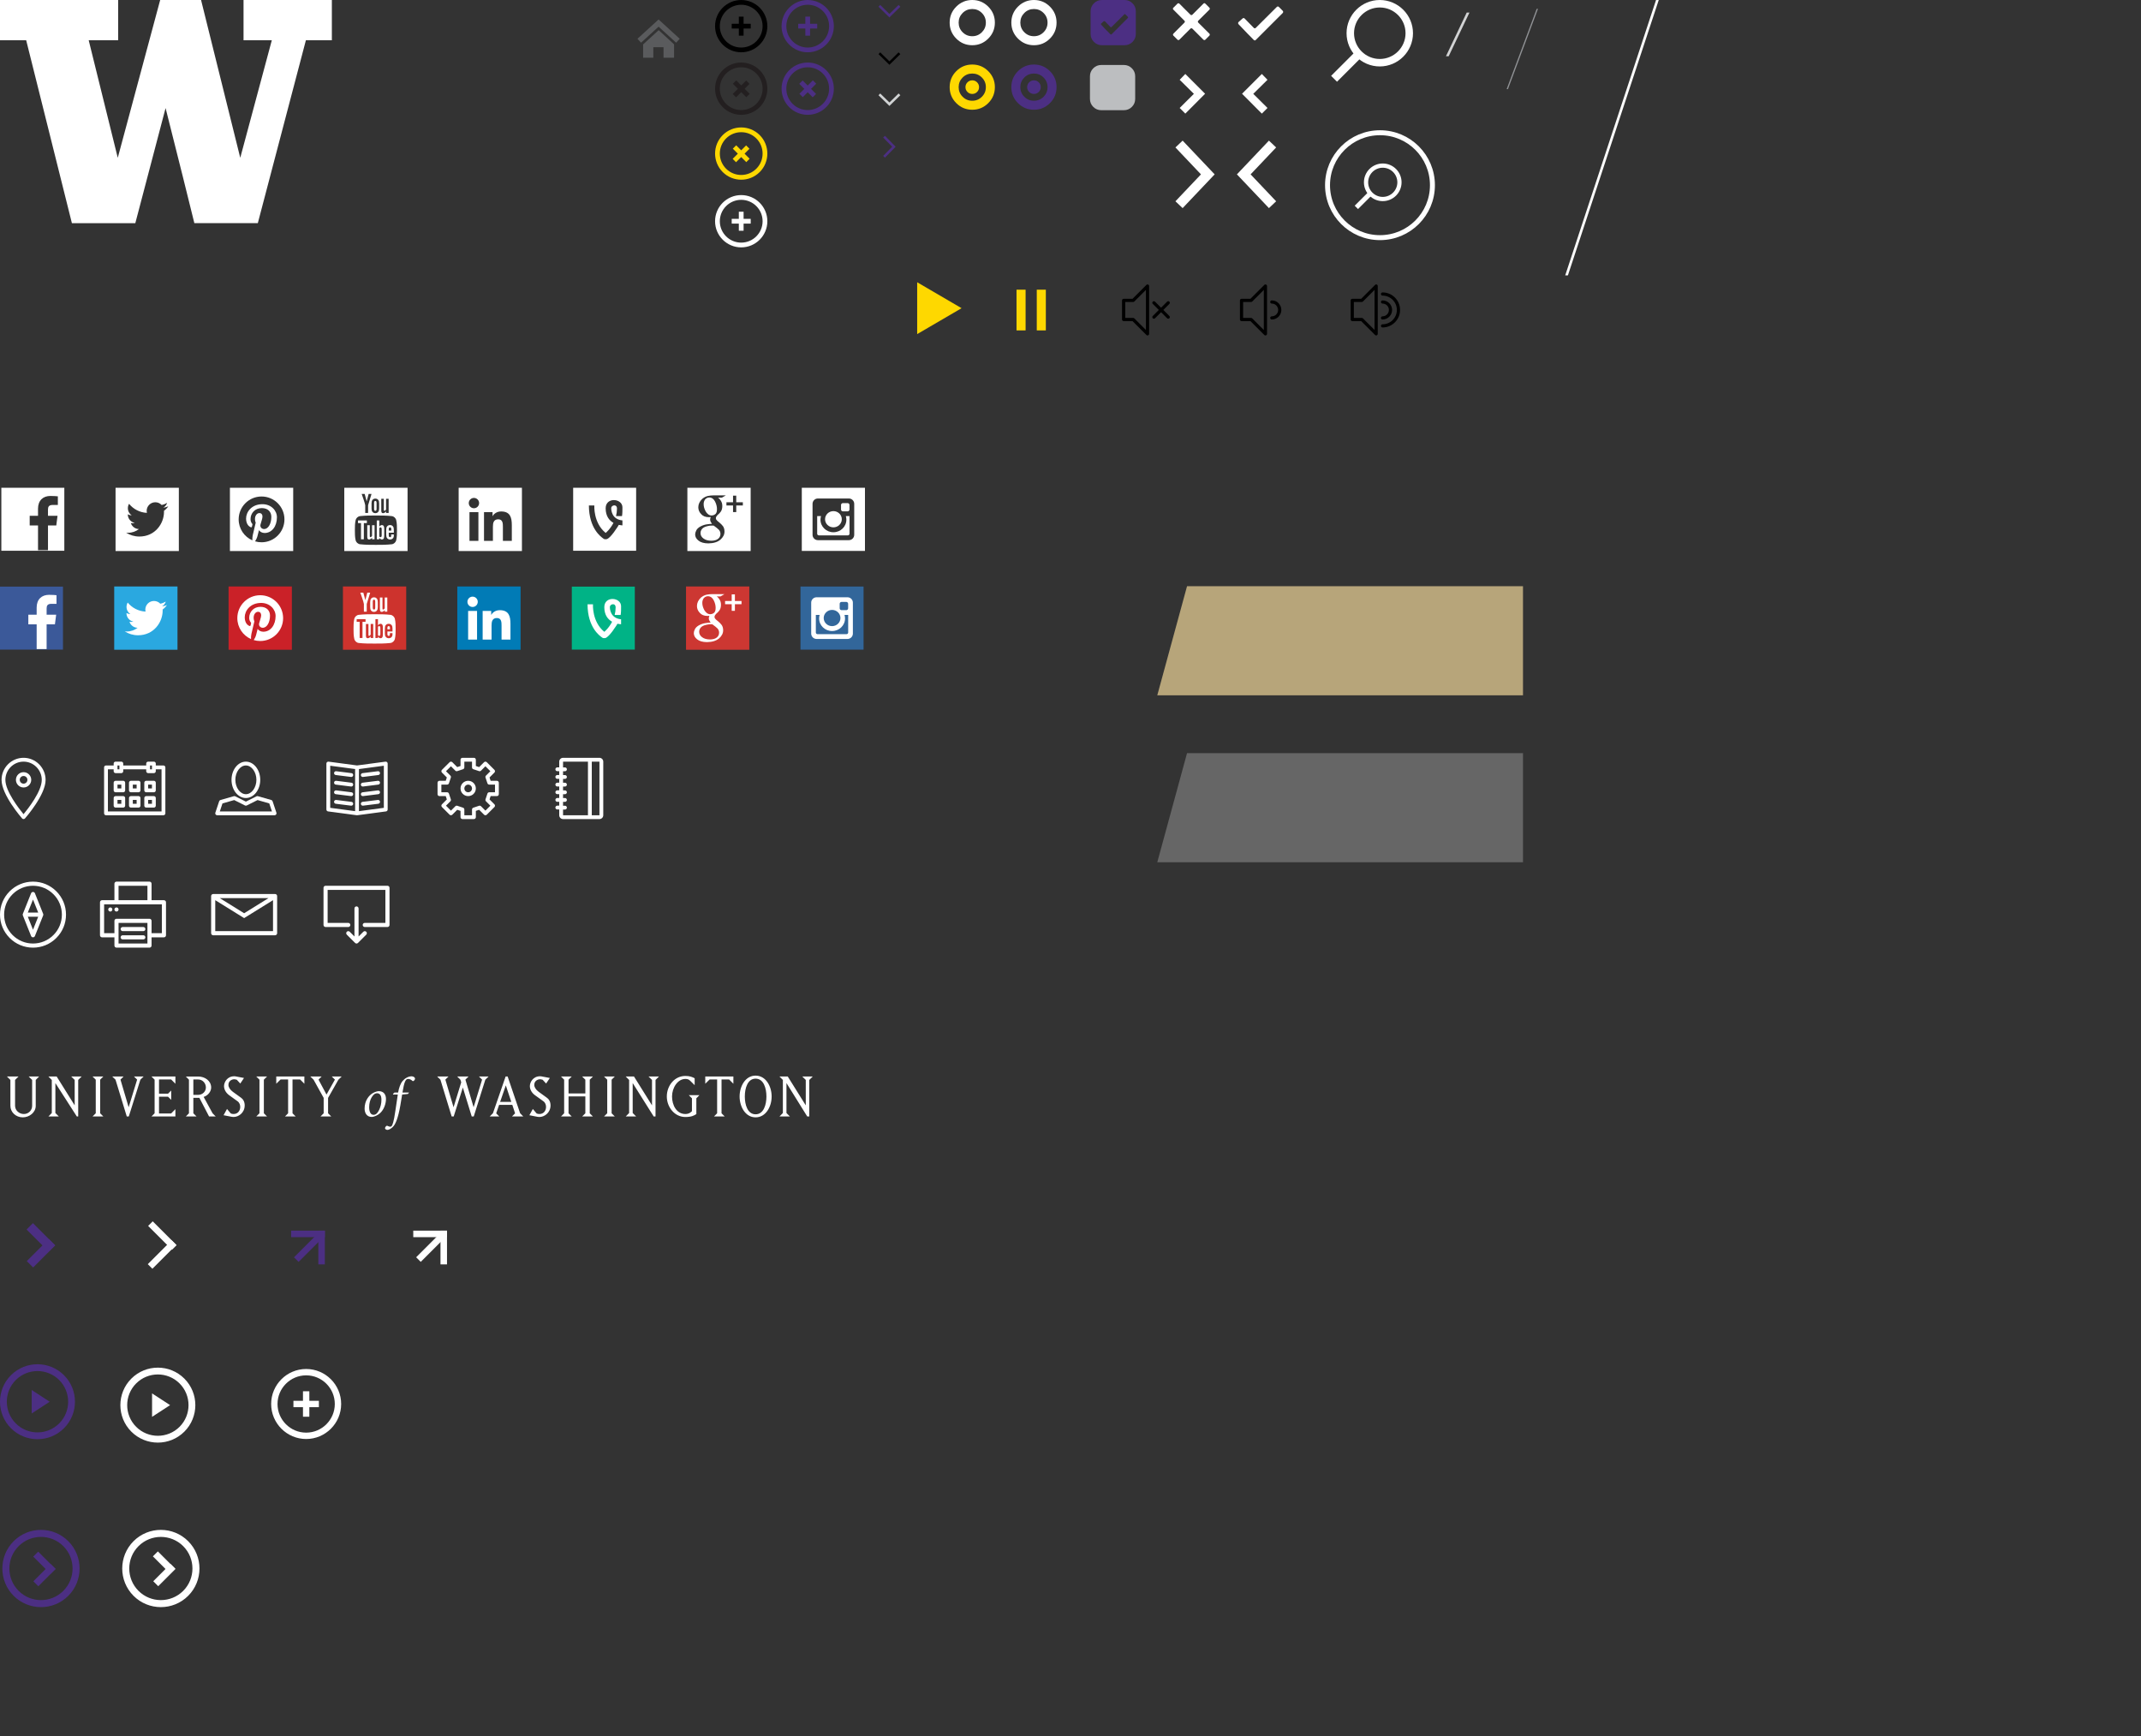 <?xml version="1.0" encoding="utf-8"?>
<!-- Generator: Adobe Illustrator 16.0.0, SVG Export Plug-In . SVG Version: 6.00 Build 0)  -->
<!DOCTYPE svg PUBLIC "-//W3C//DTD SVG 1.1//EN" "http://www.w3.org/Graphics/SVG/1.1/DTD/svg11.dtd">
<svg version="1.1" id="Layer_1" xmlns="http://www.w3.org/2000/svg" xmlns:xlink="http://www.w3.org/1999/xlink" x="0px" y="0px"
	 width="863.5px" height="700.167px" viewBox="0 0 863.5 700.167" enable-background="new 0 0 863.5 700.167" xml:space="preserve">
<rect x="0" y="0" width="863.5" height="700.167" fill="#333333" stroke="none"/>
<g>
	<polygon fill="#4C2F83" points="363.119,2.716 362.42,2.002 358.717,5.623 355.012,2.002 354.312,2.716 358.713,7.025 
		358.717,7.021 358.719,7.025 	"/>
</g>
<g>
	<polygon fill="#4C2F83" points="356.918,54.772 356.204,55.471 359.825,59.174 356.204,62.879 356.918,63.579 361.228,59.178 
		361.224,59.174 361.228,59.172 	"/>
</g>
<g>
	<polygon points="363.119,21.825 362.42,21.111 358.717,24.732 355.012,21.111 354.312,21.825 358.713,26.135 358.717,26.131 
		358.719,26.135 	"/>
</g>
<g>
	<polygon fill="#D1D3D4" points="363.119,38.411 362.42,37.697 358.717,41.318 355.012,37.697 354.312,38.411 358.713,42.72 
		358.717,42.716 358.719,42.72 	"/>
</g>
<g>
	<path fill="#FFFFFF" d="M317.193,448.876v-12.078l8.379,13.471h0.824v-14.729l1.396-1.389h-4.21l1.396,1.389v10.248l-7.267-11.635
		h-3.336l1.368,1.389v13.336l-1.368,1.395h4.211L317.193,448.876z M304.74,449.394c-3.226,0-4.342-3.855-4.342-7.186
		c0-3.334,1.12-7.189,4.342-7.189c3.251,0,4.372,3.855,4.372,7.189C309.111,445.539,307.991,449.394,304.74,449.394 M298.294,442.21
		c0,4.098,2.323,8.414,6.445,8.414c4.152,0,6.476-4.316,6.476-8.414c0-4.096-2.316-8.414-6.476-8.414
		C300.617,433.796,298.294,438.109,298.294,442.21 M291.008,448.986v-13.637h3.058l1.719,1.725v-2.922h-11.337v2.918l1.749-1.723
		h3.033v13.635l-1.258,1.281h4.316L291.008,448.986z M279.071,442.945v5.189c-0.381,0.387-1.145,1.146-2.647,1.146
		c-3.581,0-5.379-3.605-5.379-7.074c0-3.496,2.267-7.074,5.379-7.074c0.817,0,1.42,0.189,1.967,0.766l1.776,1.744v-2.785
		c-0.956-0.488-1.913-0.93-3.743-0.93c-4.398,0-7.486,3.936-7.486,8.279c0,4.26,3.09,8.277,7.486,8.277
		c2.487,0,3.551-0.604,4.425-1.178v-6.361l1.255-1.281h-4.316L279.071,442.945z M255.174,448.876v-12.078l8.479,13.479l0.732-0.008
		v-14.729l1.39-1.389h-4.206l1.395,1.389v10.248l-7.265-11.635h-3.335l1.369,1.389v13.336l-1.369,1.395h4.211L255.174,448.876z
		 M243.619,434.152l1.284,1.283v13.549l-1.284,1.279h4.339l-1.281-1.279v-13.549l1.281-1.283H243.619L243.619,434.152z
		 M229.303,442.177h6.776v6.809l-1.283,1.279h4.343l-1.285-1.279v-13.549l1.285-1.283h-4.343l1.283,1.283v5.541h-6.776v-5.541
		l1.287-1.283h-4.318l1.257,1.283v13.549l-1.257,1.279h4.318l-1.287-1.279V442.177z M222.037,445.789
		c0-1.586-0.738-2.572-1.502-3.092l-3.28-2.377c-1.175-0.846-1.776-1.936-1.776-2.76c0-1.689,1.449-2.295,2.323-2.295
		c0.461,0,0.79,0.189,1.037,0.189l1.418,1.533l1.503-2.24l-3.197-0.605c-0.218-0.053-0.355-0.082-0.761-0.082
		c-2.816,0-4.1,2.404-4.1,3.963c0,1.227,0.624,2.621,2.073,3.682l3.305,2.379c0.901,0.631,1.146,1.559,1.146,2.352
		c0,1.369-0.844,2.846-2.673,2.846c-0.439,0-0.824-0.084-1.124-0.227l-1.53-1.799l-1.393,2.512l3.086,0.604
		c0,0,0.519,0.105,0.958,0.105C219.496,450.486,222.037,448.847,222.037,445.789 M204.005,437.728l2.213,6.666h-4.509
		L204.005,437.728z M200.123,449.009l1.172-3.414h5.331l1.118,3.414l-1.256,1.26h4.565l-1.286-1.312l-5.025-14.803h-0.819
		l-5.112,14.803l-1.311,1.312h3.878L200.123,449.009z M182.985,450.265l3.688-11.662l3.577,11.662h0.82l4.669-14.828l1.311-1.283
		h-3.876l1.257,1.256l-3.414,11.145l-3.308-11.145l1.259-1.256h-4.564l1.285,1.283l0.327,1.062l-3.09,10.055l-3.303-11.146
		l1.256-1.256h-4.561l1.311,1.283l4.535,14.83H182.985L182.985,450.265z M159.101,440.605l-0.613,0.59l0.068,0.227h1.883
		c-0.295,2.047-0.565,3.814-0.999,6.678c-0.61,4.24-1.133,5.742-1.565,6.105c-0.137,0.133-0.363,0.201-0.565,0.201
		c-0.274,0-0.705-0.201-1.002-0.34c-0.27-0.139-0.497,0.021-0.633,0.158c-0.181,0.205-0.384,0.523-0.384,0.773
		c0,0.451,0.589,0.682,0.976,0.682c0.431,0,1.521-0.359,2.498-1.564c0.77-0.951,1.811-3.158,2.697-8.285
		c0.16-0.953,0.343-1.904,0.73-4.402l2.313-0.229l0.495-0.588h-2.675c0.68-4.203,1.247-5.473,2.224-5.473
		c0.683,0,1.246,0.271,1.747,0.75c0.161,0.16,0.409,0.16,0.634-0.023c0.18-0.158,0.455-0.521,0.455-0.838
		c0.022-0.455-0.592-0.953-1.366-0.953c-1.317,0-2.697,0.771-3.65,1.904c-0.885,1.07-1.474,2.789-1.795,4.635h-1.473V440.605
		L159.101,440.605z M148.891,446.55c0-3.357,1.699-5.176,2.406-5.471c0.2-0.092,0.521-0.18,0.747-0.18
		c1.135,0,1.794,0.863,1.794,2.607c0.045,2.951-1.499,5.631-2.451,5.947c-0.181,0.068-0.476,0.158-0.7,0.158
		C149.412,449.613,148.891,448.255,148.891,446.55 M152.769,440.062c-0.589,0-1.52,0.27-2.45,0.814
		c-1.568,0.932-3.27,3.041-3.27,6.219c0,1.592,0.748,3.361,2.86,3.361c1,0,2.428-0.662,3.383-1.523
		c1.499-1.361,2.379-3.699,2.379-5.723C155.675,441.33,154.675,440.062,152.769,440.062 M126.47,435.437l4.071,7.346v6.203
		l-1.281,1.279h4.341l-1.281-1.279v-6.203l4.147-7.322l1.339-1.309h-3.987l1.259,1.256l-3.389,6.033l-3.225-6.033l1.257-1.256
		h-4.561L126.47,435.437z M117.978,448.986v-13.637h3.059l1.721,1.725v-2.922h-11.339v2.918l1.749-1.723h3.031v13.635l-1.255,1.281
		h4.314L117.978,448.986z M103.359,434.152l1.284,1.283v13.549l-1.284,1.279h4.345l-1.283-1.279v-13.549l1.283-1.283H103.359
		L103.359,434.152z M98.69,445.789c0-1.586-0.742-2.572-1.503-3.092l-3.281-2.377c-1.174-0.846-1.775-1.936-1.775-2.76
		c0-1.689,1.449-2.295,2.322-2.295c0.465,0,0.792,0.189,1.039,0.189l1.419,1.533l1.501-2.24l-3.193-0.604
		c-0.22-0.055-0.354-0.082-0.762-0.082c-2.817,0-4.099,2.4-4.099,3.963c0,1.225,0.626,2.621,2.077,3.684l3.305,2.379
		c0.901,0.627,1.147,1.557,1.147,2.35c0,1.367-0.848,2.844-2.677,2.844c-0.437,0-0.818-0.086-1.119-0.225l-1.532-1.801l-1.394,2.514
		l3.088,0.602c0,0,0.519,0.105,0.954,0.105C96.15,450.486,98.69,448.847,98.69,445.789 M77.981,435.351h1.967
		c1.721,0,3.088,1.475,3.088,3.227c0,1.664-1.395,2.977-3.088,2.977h-1.967V435.351z M77.981,448.986v-6.23h2.434l3.904,7.51h2.677
		l-1.258-1.277l-3.604-6.611c1.802-0.549,3.03-2.24,3.03-3.77c0-2.73-2.539-4.451-5.218-4.451h-4.998l1.257,1.283v13.549
		l-1.257,1.277h4.313L77.981,448.986z M70.743,450.265v-2.947l-1.724,1.744h-4.888v-6.77h3.632l1.286,1.279v-3.77l-1.286,1.285
		h-3.632v-5.74h4.89l1.724,1.727v-2.922H61.1l1.257,1.281v13.553l-1.257,1.277h9.643V450.265z M49.843,434.152H45.28l1.313,1.283
		l4.533,14.828h0.819l4.669-14.828l1.312-1.283h-3.881l1.26,1.254l-3.417,11.145l-3.3-11.145L49.843,434.152z M37.333,434.152
		l1.285,1.283v13.549l-1.285,1.279h4.343l-1.283-1.279v-13.549l1.283-1.283H37.333L37.333,434.152z M22.335,448.876v-12.078
		l8.647,13.471h0.558v-14.729l1.394-1.389h-4.207l1.394,1.389v10.248l-7.265-11.635h-3.333l1.366,1.389v13.336l-1.366,1.395h4.205
		L22.335,448.876z M4.193,445.955c0,2.645,2.243,4.668,5.001,4.668c2.621,0,5.217-1.938,5.217-4.668v-10.414l1.367-1.389h-4.207
		l1.393,1.389v10.414c0,1.854-1.473,3.328-3.333,3.328c-1.884,0-3.552-1.447-3.552-3.328v-10.414l1.397-1.389H2.803l1.391,1.389
		L4.193,445.955L4.193,445.955z"/>
</g>
<path fill="#FFFFFF" d="M98.222,0v16.228h11.406l-12.73,47.413c0,0-15.591-62.758-15.808-63.641H64.603
	c-0.231,0.862-17.108,63.641-17.108,63.641L35.773,16.228h11.879V0H0v16.228h10.561c0,0,18.211,72.89,18.438,73.772h25.579
	c0.226-0.866,12.204-46.419,12.204-46.419C74.383,73.969,74.009,72.045,78.387,90h25.593c0.219-0.866,19.394-73.772,19.394-73.772
	h10.473V0H98.222z"/>
<polygon fill="#D2D3D4" points="591.551,5.064 583.17,22.69 584.277,22.69 592.658,5.064 "/>
<polygon fill="#919396" points="619.763,3.579 607.651,35.953 608.178,35.953 620.289,3.579 "/>
<polygon fill="#FFFFFF" points="667.909,0 631.272,111.063 632.363,111.063 669,0 "/>
<g>
	<path fill="#FFFFFF" d="M543.088,13.397C543.088,6.01,549.098,0,556.485,0c7.387,0,13.396,6.011,13.396,13.397
		c0,7.389-6.012,13.399-13.396,13.399C549.098,26.797,543.088,20.786,543.088,13.397z M546.104,13.397
		c0,5.727,4.656,10.385,10.387,10.385c5.726,0,10.384-4.658,10.384-10.385c0-5.726-4.658-10.381-10.384-10.381
		C550.76,3.017,546.104,7.673,546.104,13.397z"/>
	
		<rect x="541.154" y="20.153" transform="matrix(-0.707 -0.707 0.707 -0.707 907.588 429.806)" fill="#FFFFFF" width="3.362" height="13.455"/>
</g>
<path d="M298.943,21.092c-5.815,0-10.545-4.731-10.545-10.546C288.397,4.73,293.128,0,298.943,0s10.544,4.73,10.544,10.546
	C309.487,16.359,304.758,21.092,298.943,21.092z M298.943,1.917c-4.757,0-8.627,3.872-8.627,8.629s3.87,8.627,8.627,8.627
	c4.758,0,8.627-3.871,8.627-8.627C307.57,5.788,303.701,1.917,298.943,1.917z"/>
<rect x="295.109" y="9.586" width="7.668" height="1.918"/>
<rect x="297.984" y="6.711" width="1.918" height="7.669"/>
<path fill="#FFFFFF" d="M123.479,580.347c-7.785,0-14.118-6.335-14.118-14.12c-0.001-7.785,6.333-14.118,14.118-14.118
	c7.785,0,14.117,6.333,14.117,14.118C137.596,574.01,131.264,580.347,123.479,580.347z M123.479,554.674
	c-6.368,0-11.55,5.186-11.55,11.553c0,6.369,5.182,11.55,11.55,11.55c6.371,0,11.551-5.184,11.551-11.55
	C135.03,559.857,129.85,554.674,123.479,554.674z"/>
<rect x="118.346" y="564.943" fill="#FFFFFF" width="10.266" height="2.568"/>
<rect x="122.195" y="561.094" fill="#FFFFFF" width="2.568" height="10.266"/>
<path fill="#FFFFFF" d="M298.943,99.766c-5.815,0-10.545-4.731-10.545-10.546c-0.001-5.816,4.73-10.546,10.545-10.546
	s10.544,4.73,10.544,10.546C309.487,95.033,304.758,99.766,298.943,99.766z M298.943,80.591c-4.757,0-8.627,3.872-8.627,8.629
	s3.87,8.627,8.627,8.627c4.758,0,8.627-3.871,8.627-8.627C307.57,84.462,303.701,80.591,298.943,80.591z"/>
<rect x="295.109" y="88.26" fill="#FFFFFF" width="7.668" height="1.918"/>
<rect x="297.984" y="85.385" fill="#FFFFFF" width="1.918" height="7.669"/>
<rect x="409.982" y="116.828" fill="#FED800" width="3.658" height="16.424"/>
<path fill="#231F20" d="M291.486,43.22c-4.111-4.112-4.111-10.802,0-14.914c4.112-4.112,10.802-4.112,14.917,0
	c4.108,4.112,4.108,10.801-0.002,14.914C302.288,47.33,295.597,47.332,291.486,43.22z M305.044,29.661
	c-3.364-3.364-8.838-3.363-12.202,0c-3.363,3.364-3.364,8.837,0,12.202c3.364,3.365,8.837,3.363,12.2,0
	C308.408,38.499,308.408,33.026,305.044,29.661z"/>
<rect x="295.098" y="34.812" transform="matrix(-0.707 -0.707 0.707 -0.707 485.016 272.442)" fill="#231F20" width="7.669" height="1.918"/>
<rect x="297.994" y="31.921" transform="matrix(-0.707 -0.707 0.707 -0.707 484.976 272.496)" fill="#231F20" width="1.917" height="7.667"/>
<path fill="#FED800" d="M291.486,69.395c-4.111-4.112-4.111-10.802,0-14.914c4.112-4.112,10.802-4.112,14.917,0
	c4.108,4.112,4.108,10.801-0.002,14.914C302.288,73.505,295.597,73.507,291.486,69.395z M305.044,55.836
	c-3.364-3.364-8.838-3.363-12.202,0c-3.363,3.364-3.364,8.837,0,12.202c3.364,3.365,8.837,3.363,12.2,0
	C308.408,64.674,308.408,59.201,305.044,55.836z"/>
<rect x="295.098" y="60.988" transform="matrix(-0.707 -0.707 0.707 -0.707 466.496 317.134)" fill="#FED800" width="7.669" height="1.918"/>
<rect x="297.994" y="58.098" transform="matrix(-0.707 -0.707 0.707 -0.707 466.46 317.176)" fill="#FED800" width="1.917" height="7.668"/>
<path fill="#4C2F83" d="M325.764,21.092c-5.812,0-10.545-4.731-10.545-10.546C315.219,4.73,319.95,0,325.764,0
	c5.815,0,10.546,4.73,10.546,10.546C336.31,16.359,331.579,21.092,325.764,21.092z M325.764,1.917c-4.757,0-8.626,3.872-8.626,8.629
	s3.869,8.627,8.626,8.627c4.764,0,8.629-3.871,8.629-8.627C334.393,5.788,330.523,1.917,325.764,1.917z"/>
<rect x="321.931" y="9.586" fill="#4C2F83" width="7.668" height="1.918"/>
<rect x="324.805" y="6.711" fill="#4C2F83" width="1.918" height="7.669"/>
<path fill="#4C2F83" d="M318.307,43.22c-4.107-4.112-4.106-10.802,0-14.914c4.113-4.112,10.807-4.112,14.915,0
	c4.111,4.112,4.111,10.801-0.002,14.914C329.109,47.33,322.418,47.332,318.307,43.22z M331.866,29.661
	c-3.364-3.364-8.838-3.363-12.202,0c-3.364,3.364-3.364,8.837,0,12.202c3.364,3.365,8.837,3.363,12.201,0
	C335.229,38.499,335.23,33.026,331.866,29.661z"/>
<rect x="321.918" y="34.814" transform="matrix(-0.707 -0.707 0.707 -0.707 530.752 291.445)" fill="#4C2F83" width="7.668" height="1.917"/>
<rect x="324.815" y="31.922" transform="matrix(-0.707 -0.707 0.707 -0.707 530.847 291.395)" fill="#4C2F83" width="1.917" height="7.668"/>
<g>
	
		<rect x="10.157" y="497.121" transform="matrix(-0.707 -0.707 0.707 -0.707 -324.653 863.419)" fill="#4C2F83" width="12.604" height="3.627"/>
	
		<rect x="14.671" y="498.975" transform="matrix(-0.707 -0.707 0.707 -0.707 -329.041 874.316)" fill="#4C2F83" width="3.624" height="12.605"/>
</g>
<path fill="#4C2F83" d="M4.423,576.008c-5.897-5.897-5.895-15.491,0-21.389c5.898-5.897,15.491-5.897,21.389,0
	c5.897,5.897,5.897,15.489-0.001,21.388C19.914,581.902,10.318,581.905,4.423,576.008z M23.868,556.563
	c-4.824-4.824-12.673-4.823-17.5,0.002c-4.824,4.824-4.824,12.673,0,17.498c4.828,4.825,12.673,4.824,17.5,0
	C28.691,569.238,28.693,561.389,23.868,556.563z"/>
<path fill="#4C2F83" d="M5.506,643.594c-6.074-6.076-6.074-15.961,0-22.035c6.078-6.078,15.963-6.078,22.04-0.002
	c6.074,6.078,6.074,15.959-0.004,22.037C21.469,649.668,11.58,649.67,5.506,643.594z M25.542,623.562
	c-4.972-4.972-13.059-4.972-18.032,0c-4.971,4.971-4.971,13.06,0,18.028c4.973,4.973,13.058,4.971,18.03,0
	C30.51,636.62,30.514,628.533,25.542,623.562z"/>
<g>
	
		<rect x="12.946" y="628.695" transform="matrix(-0.707 -0.707 0.707 -0.707 -414.966 1088.384)" fill="#4C2F83" width="9.854" height="2.836"/>
	
		<rect x="16.475" y="630.145" transform="matrix(-0.707 -0.707 0.707 -0.707 -418.408 1096.894)" fill="#4C2F83" width="2.833" height="9.855"/>
</g>
<path fill="#FFFFFF" d="M53.856,643.594c-6.076-6.076-6.074-15.961,0-22.035c6.078-6.078,15.962-6.078,22.038-0.002
	c6.076,6.078,6.076,15.959-0.002,22.037C69.816,649.668,59.93,649.67,53.856,643.594z M73.891,623.562
	c-4.974-4.972-13.057-4.972-18.034,0c-4.971,4.971-4.971,13.06,0,18.028c4.977,4.973,13.058,4.971,18.034,0
	C78.858,636.62,78.861,628.533,73.891,623.562z"/>
<g>
	
		<rect x="61.299" y="628.683" transform="matrix(-0.707 -0.707 0.707 -0.707 -332.51 1122.461)" fill="#FFFFFF" width="9.854" height="2.832"/>
	
		<rect x="64.822" y="630.13" transform="matrix(-0.707 -0.707 0.707 -0.707 -335.856 1131.045)" fill="#FFFFFF" width="2.832" height="9.854"/>
</g>
<g>
	<polygon fill="#5A5B5D" points="263.494,23.276 263.494,19.049 267.609,19.049 267.609,23.276 271.859,23.276 271.859,17.873 
		265.652,12.167 259.376,17.91 259.376,23.276 	"/>
	<polygon fill="#5A5B5D" points="272.693,17.222 265.619,10.756 258.544,17.222 257.097,15.64 265.619,7.852 274.138,15.64 	"/>
</g>
<g>
	<rect x="138.313" y="236.521" fill="#CD332D" width="25.522" height="25.523"/>
	<path fill="#FFFFFF" d="M149.297,239.016h-1.162l-0.785,3.015l-0.815-3.015h-1.21c0.242,0.711,0.494,1.427,0.737,2.139
		c0.369,1.07,0.599,1.877,0.703,2.429v3.108h1.15v-3.108L149.297,239.016z M152.369,244.841v-2.004c0-0.611-0.105-1.058-0.321-1.348
		c-0.288-0.389-0.691-0.586-1.21-0.586c-0.516,0-0.92,0.197-1.208,0.586c-0.222,0.29-0.325,0.737-0.325,1.348v2.004
		c0,0.608,0.103,1.059,0.325,1.346c0.286,0.39,0.691,0.586,1.208,0.586c0.52,0,0.922-0.196,1.21-0.586
		C152.264,245.898,152.369,245.449,152.369,244.841z M151.332,245.036c0,0.529-0.16,0.794-0.494,0.794
		c-0.335,0-0.495-0.265-0.495-0.794v-2.407c0-0.528,0.16-0.791,0.495-0.791c0.335,0,0.494,0.263,0.494,0.791V245.036z
		 M156.203,246.692v-5.72h-1.037v4.372c-0.23,0.325-0.447,0.485-0.655,0.485c-0.139,0-0.22-0.083-0.242-0.242
		c-0.014-0.034-0.014-0.161-0.014-0.404v-4.209h-1.033v4.524c0,0.404,0.036,0.678,0.092,0.848c0.103,0.292,0.334,0.427,0.668,0.427
		c0.379,0,0.771-0.23,1.184-0.704v0.624H156.203z"/>
	<path fill="#FFFFFF" d="M159.562,253.636c0,1.323-0.001,2.728-0.298,4.013c-0.208,0.902-0.946,1.57-1.835,1.669
		c-2.105,0.235-4.236,0.235-6.356,0.235c-2.121,0.002-4.251,0-6.356-0.235c-0.89-0.1-1.628-0.767-1.834-1.669
		c-0.296-1.284-0.296-2.69-0.296-4.013s0.002-2.727,0.299-4.013c0.207-0.902,0.945-1.569,1.834-1.668
		c2.104-0.235,4.235-0.235,6.356-0.235c2.121,0,4.251,0,6.356,0.235c0.889,0.099,1.628,0.766,1.834,1.668
		C159.562,250.91,159.562,252.312,159.562,253.636z"/>
	<path fill="#CD332D" d="M147.428,250.781v-1.068h-3.577v1.068h1.207v6.528h1.141v-6.528H147.428z M149.5,257.308v-0.617
		c-0.406,0.468-0.793,0.696-1.171,0.696c-0.332,0-0.559-0.134-0.661-0.419c-0.056-0.172-0.09-0.442-0.09-0.843v-4.477h1.025v4.17
		c0,0.239,0,0.365,0.01,0.398c0.025,0.16,0.104,0.238,0.24,0.238c0.206,0,0.421-0.16,0.648-0.481v-4.326h1.028v5.661H149.5
		L149.5,257.308z M153.399,255.691c0,0.511-0.151,0.763-0.446,0.763c-0.168,0-0.341-0.081-0.511-0.252v-3.45
		c0.171-0.168,0.343-0.25,0.511-0.25c0.295,0,0.446,0.265,0.446,0.774V255.691z M154.425,255.609v-2.254
		c0-0.536-0.035-0.911-0.104-1.139c-0.137-0.423-0.412-0.638-0.82-0.638c-0.377,0-0.729,0.206-1.06,0.614v-2.48h-1.026v7.599h1.026
		v-0.551c0.343,0.424,0.695,0.627,1.06,0.627c0.409,0,0.683-0.217,0.82-0.635C154.391,256.51,154.425,256.132,154.425,255.609z
		 M157.271,253.811h-1.025v-0.523c0-0.523,0.17-0.786,0.515-0.786c0.339,0,0.511,0.264,0.511,0.786V253.811z M158.297,255.497v-0.15
		h-1.047c0,0.414-0.012,0.638-0.022,0.694c-0.059,0.274-0.206,0.414-0.458,0.414c-0.352,0-0.523-0.261-0.523-0.785v-1.003h2.051
		v-1.173c0-0.605-0.103-1.048-0.317-1.333c-0.288-0.388-0.696-0.581-1.21-0.581c-0.523,0-0.933,0.193-1.229,0.581
		c-0.218,0.286-0.316,0.728-0.316,1.333v1.984c0,0.6,0.112,1.048,0.329,1.329c0.297,0.388,0.705,0.582,1.242,0.582
		c0.537,0,0.957-0.203,1.241-0.614c0.125-0.182,0.204-0.388,0.238-0.615C158.284,256.055,158.297,255.827,158.297,255.497z"/>
</g>
<g>
	<rect x="276.687" y="236.521" fill="#CC3732" width="25.522" height="25.523"/>
	<path fill="#FFFFFF" d="M289.042,240.523c0.164,0.098,0.342,0.243,0.539,0.434c0.194,0.198,0.38,0.443,0.562,0.731
		c0.177,0.272,0.332,0.596,0.469,0.968c0.112,0.371,0.163,0.807,0.163,1.302c-0.014,0.909-0.216,1.638-0.599,2.184
		c-0.188,0.265-0.389,0.509-0.602,0.732c-0.234,0.225-0.484,0.452-0.749,0.682c-0.152,0.159-0.292,0.336-0.417,0.534
		c-0.152,0.205-0.231,0.445-0.231,0.718c0,0.266,0.081,0.484,0.235,0.658c0.13,0.164,0.26,0.31,0.382,0.434l0.862,0.705
		c0.535,0.441,1.005,0.921,1.409,1.453c0.38,0.536,0.578,1.24,0.597,2.107c0,1.231-0.545,2.324-1.633,3.275
		c-1.13,0.984-2.758,1.492-4.886,1.525c-1.781-0.018-3.109-0.396-3.989-1.137c-0.885-0.692-1.329-1.521-1.329-2.488
		c0-0.468,0.143-0.993,0.434-1.571c0.278-0.577,0.785-1.084,1.519-1.521c0.823-0.47,1.688-0.784,2.594-0.941
		c0.898-0.131,1.644-0.206,2.236-0.223c-0.184-0.241-0.346-0.499-0.49-0.774c-0.164-0.267-0.247-0.587-0.247-0.958
		c0-0.225,0.028-0.413,0.092-0.561c0.056-0.16,0.108-0.303,0.155-0.437c-0.289,0.033-0.559,0.049-0.813,0.049
		c-1.354-0.016-2.385-0.441-3.095-1.276c-0.74-0.778-1.115-1.682-1.115-2.716c0-1.248,0.526-2.381,1.579-3.398
		c0.723-0.596,1.474-0.984,2.253-1.167c0.774-0.158,1.497-0.235,2.167-0.235h5.084l-1.57,0.918h-1.57v-0.005H289.042z
		 M290.022,255.155c0-0.644-0.21-1.209-0.632-1.685c-0.446-0.454-1.141-1.013-2.088-1.676c-0.163-0.019-0.352-0.023-0.571-0.023
		c-0.126-0.017-0.458,0-0.993,0.049c-0.525,0.074-1.065,0.195-1.615,0.36c-0.126,0.049-0.307,0.125-0.546,0.224
		c-0.234,0.108-0.473,0.261-0.717,0.458c-0.234,0.207-0.433,0.463-0.594,0.769c-0.187,0.323-0.279,0.711-0.279,1.166
		c0,0.894,0.404,1.63,1.213,2.209c0.77,0.578,1.821,0.876,3.158,0.892c1.198-0.018,2.113-0.283,2.743-0.794
		C289.715,256.598,290.022,255.949,290.022,255.155z M286.479,247.704c0.669-0.024,1.227-0.267,1.677-0.722
		c0.216-0.323,0.353-0.654,0.415-0.993c0.036-0.344,0.056-0.626,0.056-0.858c0-1.002-0.256-2.012-0.772-3.031
		c-0.238-0.487-0.557-0.886-0.95-1.193c-0.401-0.289-0.862-0.442-1.382-0.459c-0.689,0.019-1.262,0.296-1.719,0.834
		c-0.382,0.562-0.566,1.193-0.552,1.889c0,0.92,0.269,1.875,0.807,2.871c0.265,0.463,0.597,0.856,1.009,1.18
		C285.479,247.544,285.949,247.704,286.479,247.704z"/>
	<polygon fill="#FFFFFF" points="299.066,242.382 296.399,242.382 296.399,239.714 295.106,239.714 295.106,242.382 
		292.439,242.382 292.439,243.674 295.106,243.674 295.106,246.342 296.399,246.342 296.399,243.674 299.066,243.674 	"/>
</g>
<g>
	<rect x="230.623" y="236.583" fill="#00B386" width="25.402" height="25.401"/>
	<path fill="#FFFFFF" d="M245.969,244.784c0-1.182,2.323-1.794,2.323,0.204c-0.007,1.096-0.155,2.108-0.391,3.035h2.415
		c0.184-1.119,0.176-2.223,0.176-3.524c0-3.666-6.765-4.279-6.765,0.367c0,3.265,1.536,4.98,3.145,5.884
		c-1.34,2.629-3.145,4.062-3.145,4.062c-5.052-4.117-4.564-11.085-4.564-11.085h-2.201c0.042,9.412,5.014,12.714,5.625,13.204
		c0.611,0.488,0.733,0.45,1.467,0.408c0.732-0.041,2.402-1.713,4.44-4.891c0.198-0.307,0.374-0.601,0.534-0.886
		c0.852,0.191,1.463,0.196,1.463,0.196v-1.999C246.213,249.347,245.969,245.679,245.969,244.784z"/>
</g>
<g>
	<rect x="322.811" y="236.521" fill="#32669A" width="25.52" height="25.523"/>
	<polygon fill="#231F20" points="322.811,262.045 322.811,262.07 348.359,262.07 348.359,236.497 322.785,236.497 322.785,262.07 
		322.811,262.07 322.811,262.045 322.836,262.045 322.836,236.546 348.309,236.546 348.309,262.019 322.811,262.019 
		322.811,262.045 322.836,262.045 	"/>
	<path fill="#FFFFFF" d="M329.326,240.879h12.495c1.187,0,2.158,0.971,2.158,2.158v12.495c0,1.187-0.971,2.156-2.158,2.156h-12.495
		c-1.187,0-2.158-0.97-2.158-2.156v-12.495C327.167,241.85,328.139,240.879,329.326,240.879z M339.414,242.746
		c-0.415,0-0.757,0.343-0.757,0.758v1.81c0,0.416,0.343,0.758,0.757,0.758h1.9c0.415,0,0.756-0.342,0.756-0.758v-1.81
		c0-0.415-0.344-0.758-0.756-0.758H339.414z M342.078,247.987h-1.479c0.14,0.458,0.216,0.941,0.216,1.443
		c0,2.796-2.34,5.062-5.227,5.062c-2.881,0-5.222-2.266-5.222-5.062c0-0.502,0.076-0.985,0.217-1.443h-1.544v7.101
		c0,0.369,0.3,0.667,0.668,0.667h11.708c0.368,0,0.668-0.298,0.668-0.667v-7.101H342.078L342.078,247.987z M335.588,245.977
		c-1.861,0-3.375,1.463-3.375,3.271c0,1.806,1.511,3.271,3.375,3.271c1.866,0,3.377-1.464,3.377-3.271
		C338.965,247.441,337.454,245.977,335.588,245.977z"/>
</g>
<g>
	<rect x="92.188" y="236.521" fill="#CA2128" width="25.523" height="25.523"/>
	<path fill="#FFFFFF" d="M104.95,240.053c-5.098,0-9.232,4.134-9.232,9.23c0,3.778,2.273,7.027,5.526,8.455
		c-0.026-0.646-0.005-1.419,0.161-2.12c0.178-0.75,1.188-5.032,1.188-5.032s-0.295-0.588-0.295-1.46c0-1.366,0.794-2.39,1.782-2.39
		c0.839,0,1.245,0.632,1.245,1.387c0,0.844-0.539,2.106-0.815,3.275c-0.231,0.98,0.492,1.778,1.456,1.778
		c1.75,0,2.928-2.246,2.928-4.908c0-2.022-1.362-3.537-3.841-3.537c-2.799,0-4.544,2.088-4.544,4.421
		c0,0.804,0.238,1.371,0.609,1.811c0.171,0.2,0.195,0.283,0.132,0.514c-0.043,0.17-0.145,0.58-0.188,0.74
		c-0.062,0.235-0.25,0.318-0.462,0.233c-1.291-0.525-1.891-1.938-1.891-3.525c0-2.62,2.211-5.767,6.599-5.767
		c3.523,0,5.845,2.55,5.845,5.29c0,3.622-2.015,6.326-4.982,6.326c-0.997,0-1.934-0.539-2.255-1.15c0,0-0.536,2.126-0.649,2.539
		c-0.196,0.709-0.579,1.424-0.93,1.977c0.831,0.245,1.708,0.378,2.617,0.378c5.098,0,9.23-4.132,9.23-9.23
		C114.181,244.191,110.047,240.053,104.95,240.053z"/>
</g>
<g>
	<rect y="236.583" fill="#3B5999" width="25.401" height="25.401"/>
	<path fill="#FFFFFF" d="M22.152,251.79l0.502-3.887h-3.85v-2.482c0-1.125,0.313-1.895,1.927-1.895l2.058-0.001v-3.478
		c-0.355-0.047-1.577-0.153-3-0.153c-2.969,0-5,1.812-5,5.14v2.867h-3.358v3.888h3.358v9.977h4.015v-9.977h3.348V251.79z"/>
</g>
<g>
	<rect x="184.437" y="236.522" fill="#017BB6" width="25.523" height="25.522"/>
	<path fill="#FFFFFF" d="M188.804,246.376h3.6v11.57h-3.6V246.376z M190.607,240.624c1.151,0,2.084,0.935,2.084,2.084
		c0,1.151-0.933,2.085-2.084,2.085c-1.155,0-2.087-0.934-2.087-2.085C188.519,241.559,189.452,240.624,190.607,240.624"/>
	<path fill="#FFFFFF" d="M194.663,246.376h3.448v1.581h0.049c0.48-0.911,1.654-1.868,3.404-1.868c3.64,0,4.314,2.396,4.314,5.51
		v6.346h-3.594v-5.625c0-1.343-0.027-3.069-1.871-3.069c-1.872,0-2.157,1.462-2.157,2.969v5.724h-3.593v-11.568L194.663,246.376
		L194.663,246.376z"/>
</g>
<g>
	<rect x="46.063" y="236.521" fill="#2AA8E0" width="25.523" height="25.523"/>
	<path fill="#FFFFFF" d="M67.332,244.007c-0.626,0.276-1.299,0.465-2.004,0.549c0.721-0.432,1.275-1.115,1.535-1.932
		c-0.673,0.399-1.42,0.692-2.216,0.849c-0.638-0.679-1.545-1.102-2.549-1.102c-1.928,0-3.491,1.564-3.491,3.49
		c0,0.274,0.031,0.54,0.09,0.795c-2.901-0.145-5.473-1.535-7.195-3.648c-0.3,0.518-0.472,1.116-0.472,1.756
		c0,1.21,0.616,2.28,1.552,2.905c-0.572-0.017-1.109-0.176-1.581-0.437v0.044c0,1.691,1.203,3.103,2.8,3.423
		c-0.292,0.081-0.603,0.124-0.92,0.124c-0.225,0-0.444-0.021-0.657-0.062c0.445,1.388,1.733,2.395,3.261,2.425
		c-1.193,0.936-2.699,1.495-4.335,1.495c-0.282,0-0.559-0.018-0.832-0.05c1.544,0.991,3.379,1.57,5.352,1.57
		c6.42,0,9.932-5.321,9.932-9.933c0-0.151-0.004-0.303-0.009-0.452C66.272,245.321,66.863,244.706,67.332,244.007z"/>
</g>
<g>
	<path fill="#FFFFFF" d="M151.381,206.014c0.334,0,0.494-0.265,0.494-0.793v-2.407c0-0.529-0.161-0.793-0.494-0.793
		c-0.335,0-0.496,0.264-0.496,0.793v2.407C150.886,205.749,151.046,206.014,151.381,206.014z"/>
	<path fill="#FFFFFF" d="M138.856,222.229h25.522v-25.523h-25.522V222.229z M153.765,201.155h1.034v4.211
		c0,0.243,0,0.37,0.013,0.404c0.023,0.161,0.104,0.242,0.243,0.242c0.207,0,0.425-0.161,0.655-0.485v-4.372h1.038v5.721h-1.038
		v-0.624c-0.414,0.473-0.807,0.704-1.185,0.704c-0.333,0-0.563-0.136-0.667-0.427c-0.057-0.172-0.093-0.447-0.093-0.85V201.155
		L153.765,201.155z M149.85,203.021c0-0.611,0.103-1.058,0.324-1.348c0.287-0.39,0.691-0.586,1.208-0.586
		c0.519,0,0.921,0.196,1.21,0.586c0.216,0.29,0.322,0.737,0.322,1.348v2.004c0,0.608-0.106,1.059-0.322,1.346
		c-0.288,0.39-0.691,0.586-1.21,0.586c-0.517,0-0.92-0.196-1.208-0.586c-0.221-0.287-0.324-0.738-0.324-1.346V203.021z
		 M147.077,199.199l0.815,3.015l0.786-3.015h1.161l-1.383,4.568v3.108h-1.149v-3.108c-0.104-0.552-0.335-1.358-0.703-2.43
		c-0.242-0.712-0.495-1.427-0.737-2.139H147.077z M143.429,209.807c0.206-0.902,0.944-1.568,1.833-1.667
		c2.105-0.235,4.236-0.236,6.357-0.235c2.12-0.001,4.25,0,6.356,0.235c0.888,0.099,1.627,0.766,1.834,1.667
		c0.295,1.287,0.294,2.688,0.294,4.014c0,1.323-0.001,2.727-0.297,4.012c-0.208,0.902-0.946,1.569-1.835,1.668
		c-2.106,0.235-4.237,0.235-6.356,0.235c-2.122,0-4.251,0-6.357-0.235c-0.889-0.1-1.627-0.766-1.833-1.668
		c-0.297-1.285-0.297-2.689-0.297-4.012C143.129,212.496,143.133,211.094,143.429,209.807z"/>
	<path fill="#FFFFFF" d="M148.872,217.571c0.377,0,0.765-0.228,1.172-0.696v0.618h1.028v-5.662h-1.028v4.327
		c-0.227,0.321-0.443,0.48-0.648,0.48c-0.136,0-0.215-0.082-0.24-0.239c-0.01-0.034-0.01-0.159-0.01-0.399v-4.168h-1.025v4.478
		c0,0.4,0.035,0.669,0.09,0.841C148.313,217.436,148.541,217.571,148.872,217.571z"/>
	<path fill="#FFFFFF" d="M152.984,216.944c0.343,0.423,0.695,0.627,1.06,0.627c0.41,0,0.684-0.215,0.82-0.636
		c0.068-0.239,0.104-0.617,0.104-1.14v-2.255c0-0.535-0.036-0.91-0.104-1.138c-0.137-0.424-0.412-0.639-0.82-0.639
		c-0.377,0-0.728,0.206-1.06,0.614v-2.481h-1.026v7.599h1.026V216.944z M152.984,212.935c0.171-0.169,0.343-0.25,0.511-0.25
		c0.296,0,0.447,0.263,0.447,0.773v2.416c0,0.512-0.151,0.764-0.447,0.764c-0.167,0-0.34-0.082-0.511-0.252V212.935z"/>
	<polygon fill="#FFFFFF" points="145.601,217.493 146.741,217.493 146.741,210.964 147.971,210.964 147.971,209.894 
		144.394,209.894 144.394,210.964 145.601,210.964 	"/>
	<path fill="#FFFFFF" d="M157.338,217.571c0.536,0,0.957-0.203,1.241-0.613c0.124-0.182,0.204-0.388,0.238-0.615
		c0.01-0.103,0.022-0.332,0.022-0.662v-0.15h-1.048c0,0.413-0.012,0.638-0.021,0.694c-0.059,0.274-0.206,0.413-0.458,0.413
		c-0.352,0-0.523-0.262-0.523-0.786v-1.002h2.051v-1.173c0-0.606-0.103-1.048-0.318-1.334c-0.287-0.389-0.695-0.581-1.209-0.581
		c-0.523,0-0.934,0.192-1.229,0.581c-0.218,0.286-0.316,0.728-0.316,1.334v1.983c0,0.601,0.111,1.048,0.328,1.33
		C156.392,217.377,156.8,217.571,157.338,217.571z M156.789,213.471c0-0.523,0.171-0.786,0.515-0.786
		c0.339,0,0.511,0.263,0.511,0.786v0.524h-1.025V213.471z"/>
</g>
<g>
	<path fill="#FFFFFF" d="M289.109,206.172c0.036-0.341,0.056-0.625,0.056-0.858c0-1.002-0.256-2.012-0.768-3.032
		c-0.242-0.488-0.561-0.886-0.953-1.192c-0.401-0.289-0.862-0.443-1.382-0.459c-0.689,0.018-1.262,0.295-1.719,0.833
		c-0.382,0.563-0.567,1.193-0.553,1.889c0,0.92,0.269,1.875,0.807,2.871c0.265,0.464,0.597,0.856,1.009,1.179
		c0.416,0.324,0.885,0.486,1.413,0.486c0.669-0.025,1.227-0.267,1.677-0.722C288.911,206.843,289.048,206.512,289.109,206.172z"/>
	<path fill="#FFFFFF" d="M283.742,217.188c0.771,0.578,1.821,0.876,3.157,0.893c1.198-0.017,2.113-0.282,2.744-0.793
		c0.616-0.505,0.923-1.154,0.923-1.948c0-0.646-0.211-1.208-0.632-1.687c-0.446-0.454-1.142-1.012-2.089-1.675
		c-0.162-0.017-0.349-0.024-0.57-0.024c-0.127-0.016-0.458,0-0.993,0.05c-0.525,0.074-1.065,0.195-1.616,0.36
		c-0.126,0.049-0.307,0.125-0.545,0.224c-0.234,0.107-0.474,0.26-0.718,0.458c-0.234,0.206-0.433,0.462-0.594,0.769
		c-0.188,0.323-0.279,0.711-0.279,1.165C282.528,215.874,282.933,216.609,283.742,217.188z"/>
	<path fill="#FFFFFF" d="M277.229,222.229h25.523v-25.523h-25.523V222.229z M292.982,202.565h2.663v-2.667h1.292v2.667h2.667v1.292
		h-2.667v2.668h-1.292v-2.668h-2.663V202.565z M280.805,213.947c0.279-0.577,0.785-1.084,1.519-1.522
		c0.823-0.47,1.688-0.784,2.594-0.941c0.898-0.131,1.644-0.205,2.236-0.223c-0.183-0.241-0.343-0.499-0.487-0.773
		c-0.167-0.266-0.25-0.586-0.25-0.959c0-0.224,0.027-0.413,0.091-0.561c0.057-0.16,0.108-0.304,0.159-0.437
		c-0.289,0.033-0.561,0.049-0.816,0.049c-1.353-0.017-2.386-0.443-3.095-1.277c-0.74-0.778-1.116-1.683-1.116-2.716
		c0-1.249,0.526-2.38,1.58-3.398c0.723-0.595,1.473-0.982,2.253-1.166c0.773-0.157,1.496-0.236,2.17-0.236h5.082l-1.57,0.917h-1.57
		c0.163,0.099,0.342,0.244,0.538,0.433c0.195,0.199,0.38,0.444,0.562,0.732c0.176,0.272,0.332,0.595,0.468,0.967
		c0.112,0.372,0.164,0.806,0.164,1.302c-0.014,0.909-0.216,1.637-0.599,2.183c-0.19,0.266-0.39,0.509-0.602,0.733
		c-0.235,0.223-0.485,0.451-0.75,0.682c-0.151,0.157-0.291,0.334-0.417,0.533c-0.151,0.207-0.23,0.446-0.23,0.719
		c0,0.266,0.081,0.484,0.234,0.658c0.13,0.166,0.26,0.31,0.384,0.434l0.86,0.706c0.536,0.439,1.006,0.921,1.409,1.451
		c0.381,0.539,0.58,1.24,0.597,2.108c0,1.231-0.545,2.323-1.634,3.275c-1.127,0.984-2.758,1.492-4.886,1.525
		c-1.781-0.017-3.109-0.396-3.988-1.138c-0.885-0.694-1.33-1.522-1.33-2.488C280.372,215.05,280.516,214.525,280.805,213.947z"/>
</g>
<path fill="#FFFFFF" d="M231.166,222.106h25.401v-25.4h-25.401V222.106z M239.708,203.845c0,0-0.489,6.969,4.564,11.085
	c0,0,1.805-1.432,3.145-4.06c-1.607-0.904-3.145-2.621-3.145-5.884c0-4.646,6.765-4.035,6.765-0.368
	c0,1.301,0.008,2.406-0.175,3.525h-2.416c0.235-0.927,0.383-1.939,0.39-3.035c0-1.997-2.324-1.386-2.324-0.204
	c0,0.897,0.244,4.564,4.524,4.972v1.998c0,0-0.61-0.003-1.463-0.195c-0.161,0.286-0.337,0.581-0.534,0.887
	c-2.039,3.177-3.708,4.848-4.439,4.89c-0.736,0.041-0.856,0.082-1.468-0.408c-0.611-0.49-5.583-3.79-5.624-13.204L239.708,203.845
	L239.708,203.845z"/>
<g>
	<path fill="#FFFFFF" d="M348.852,196.706h-25.476v25.473h25.476V196.706z M344.521,215.69c0,1.187-0.97,2.156-2.157,2.156h-12.495
		c-1.187,0-2.158-0.97-2.158-2.156v-12.495c0-1.187,0.972-2.158,2.158-2.158h12.495c1.187,0,2.157,0.971,2.157,2.158V215.69z"/>
	<path fill="#FFFFFF" d="M339.957,206.23h1.9c0.417,0,0.757-0.341,0.757-0.757v-1.811c0-0.416-0.344-0.758-0.757-0.758h-1.9
		c-0.415,0-0.757,0.342-0.757,0.758v1.811C339.199,205.89,339.539,206.23,339.957,206.23z"/>
	<path fill="#FFFFFF" d="M341.357,209.59c0,2.794-2.34,5.062-5.226,5.062c-2.882,0-5.222-2.268-5.222-5.062
		c0-0.502,0.076-0.985,0.216-1.444h-1.543v7.101c0,0.368,0.3,0.667,0.668,0.667h11.707c0.368,0,0.667-0.299,0.667-0.667v-7.101
		h-1.479C341.281,208.604,341.357,209.087,341.357,209.59z"/>
	<ellipse fill="#FFFFFF" cx="336.132" cy="209.407" rx="3.377" ry="3.271"/>
</g>
<path fill="#FFFFFF" d="M92.731,222.229h25.523v-25.523H92.731V222.229z M105.492,200.236c5.098,0,9.231,4.133,9.231,9.231
	s-4.133,9.231-9.231,9.231c-0.909,0-1.786-0.134-2.616-0.378c0.35-0.556,0.734-1.267,0.93-1.978
	c0.113-0.411,0.649-2.538,0.649-2.538c0.321,0.611,1.258,1.15,2.255,1.15c2.967,0,4.982-2.705,4.982-6.327
	c0-2.739-2.321-5.289-5.845-5.289c-4.387,0-6.598,3.146-6.598,5.767c0,1.588,0.601,3,1.891,3.526c0.211,0.087,0.4,0.003,0.461-0.232
	c0.044-0.162,0.145-0.569,0.188-0.74c0.063-0.231,0.039-0.312-0.132-0.514c-0.372-0.439-0.609-1.007-0.609-1.812
	c0-2.332,1.745-4.42,4.544-4.42c2.478,0,3.841,1.514,3.841,3.537c0,2.663-1.178,4.908-2.927,4.908c-0.964,0-1.688-0.798-1.456-1.777
	c0.276-1.169,0.814-2.432,0.814-3.276c0-0.755-0.405-1.386-1.245-1.386c-0.988,0-1.781,1.022-1.781,2.389
	c0,0.871,0.295,1.46,0.295,1.46s-1.01,4.281-1.188,5.032c-0.165,0.7-0.186,1.473-0.161,2.119c-3.253-1.427-5.525-4.676-5.525-8.455
	C96.26,204.368,100.395,200.236,105.492,200.236z"/>
<path fill="#FFFFFF" d="M0.542,222.106h25.401v-25.4H0.542V222.106z M11.975,208.024h3.358v-2.867c0-3.328,2.031-5.14,5-5.14
	c1.423,0,2.645,0.106,3,0.153v3.478l-2.058,0c-1.614,0-1.927,0.768-1.927,1.894v2.482h3.85l-0.502,3.888h-3.348v9.976h-4.015v-9.976
	h-3.358L11.975,208.024L11.975,208.024z"/>
<path fill="#FFFFFF" d="M184.979,222.228h25.523v-25.522h-25.523V222.228z M192.949,218.127h-3.601v-11.569h3.601V218.127z
	 M195.207,206.559h3.448v1.582h0.049c0.48-0.911,1.653-1.869,3.405-1.869c3.64,0,4.314,2.395,4.314,5.51v6.345h-3.595v-5.624
	c0-1.344-0.026-3.069-1.871-3.069c-1.871,0-2.156,1.461-2.156,2.969v5.724h-3.593v-11.568H195.207L195.207,206.559z
	 M191.149,200.807c1.151,0,2.085,0.935,2.085,2.084c0,1.151-0.934,2.085-2.085,2.085c-1.155,0-2.087-0.935-2.087-2.085
	C189.062,201.743,189.994,200.807,191.149,200.807z"/>
<path fill="#FFFFFF" d="M46.606,222.23H72.13v-25.524H46.606V222.23z M52.767,210.943c0.213,0.042,0.432,0.063,0.657,0.063
	c0.318,0,0.627-0.043,0.92-0.123c-1.597-0.32-2.8-1.731-2.8-3.423v-0.044c0.471,0.261,1.009,0.419,1.581,0.437
	c-0.936-0.625-1.552-1.695-1.552-2.905c0-0.64,0.173-1.239,0.473-1.756c1.722,2.113,4.293,3.503,7.194,3.648
	c-0.059-0.255-0.09-0.521-0.09-0.795c0-1.927,1.562-3.491,3.491-3.491c1.003,0,1.911,0.424,2.549,1.103
	c0.795-0.157,1.542-0.448,2.216-0.848c-0.26,0.815-0.813,1.499-1.535,1.931c0.706-0.084,1.379-0.271,2.004-0.55
	c-0.469,0.701-1.061,1.316-1.741,1.807c0.005,0.151,0.009,0.301,0.009,0.453c0,4.613-3.512,9.931-9.932,9.931
	c-1.973,0-3.808-0.578-5.352-1.568c0.273,0.032,0.55,0.05,0.832,0.05c1.636,0,3.142-0.561,4.335-1.494
	C54.5,213.339,53.211,212.33,52.767,210.943z"/>
<path fill="#FFFFFF" d="M500.939,37.808l7.979-7.979l2.28,2.351l-5.735,5.664l5.735,5.699l-2.28,2.28L500.939,37.808z"/>
<path fill="#FFFFFF" d="M478.056,45.822l-2.276-2.28l5.731-5.699l-5.731-5.664l2.276-2.351l7.979,7.979L478.056,45.822z"/>
<path fill="#FED800" d="M401.248,35.143c0,2.517-0.891,4.667-2.672,6.447c-1.781,1.781-3.935,2.672-6.447,2.672
	c-2.518,0-4.667-0.891-6.447-2.672c-1.777-1.781-2.672-3.93-2.672-6.447s0.895-4.667,2.672-6.448
	c1.78-1.781,3.934-2.671,6.447-2.671c2.521,0,4.666,0.891,6.447,2.671C400.357,30.477,401.248,32.626,401.248,35.143z
	 M397.614,35.143c0-1.52-0.534-2.814-1.604-3.883c-1.065-1.069-2.359-1.603-3.883-1.603c-1.521,0-2.812,0.534-3.883,1.603
	c-1.069,1.069-1.604,2.363-1.604,3.883s0.534,2.814,1.604,3.883c1.068,1.068,2.362,1.603,3.883,1.603
	c1.521,0,2.813-0.534,3.883-1.603C397.08,37.957,397.614,36.663,397.614,35.143z M394.872,35.143c0,0.76-0.271,1.407-0.802,1.941
	c-0.534,0.534-1.186,0.801-1.941,0.801s-1.407-0.267-1.941-0.801c-0.53-0.535-0.802-1.182-0.802-1.941
	c0-0.76,0.271-1.407,0.802-1.941c0.534-0.534,1.186-0.802,1.941-0.802s1.407,0.268,1.941,0.802
	C394.604,33.736,394.872,34.383,394.872,35.143z"/>
<path fill="#FFFFFF" d="M401.248,9.119c0,2.517-0.891,4.667-2.672,6.448c-1.781,1.781-3.935,2.671-6.447,2.671
	c-2.518,0-4.667-0.891-6.447-2.671c-1.777-1.781-2.672-3.931-2.672-6.448c0-2.517,0.895-4.667,2.672-6.447
	C387.462,0.891,389.612,0,392.129,0c2.521,0,4.666,0.891,6.447,2.672C400.357,4.453,401.248,6.602,401.248,9.119z M397.614,9.119
	c0-1.52-0.534-2.814-1.604-3.883c-1.065-1.068-2.359-1.603-3.883-1.603c-1.521,0-2.812,0.534-3.883,1.603
	c-1.068,1.069-1.604,2.363-1.604,3.883s0.534,2.814,1.604,3.883s2.362,1.603,3.883,1.603c1.521,0,2.813-0.534,3.883-1.603
	C397.08,11.933,397.614,10.639,397.614,9.119z"/>
<path fill="#4C2F83" d="M426.126,35.143c0,2.517-0.891,4.667-2.672,6.447c-1.781,1.781-3.931,2.672-6.447,2.672
	c-2.518,0-4.667-0.891-6.447-2.672c-1.777-1.781-2.672-3.93-2.672-6.447s0.895-4.667,2.672-6.448
	c1.78-1.781,3.934-2.671,6.447-2.671c2.521,0,4.666,0.891,6.447,2.671C425.235,30.477,426.126,32.626,426.126,35.143z
	 M422.492,35.143c0-1.52-0.534-2.814-1.604-3.883c-1.065-1.069-2.359-1.603-3.883-1.603c-1.521,0-2.812,0.534-3.883,1.603
	c-1.069,1.069-1.604,2.363-1.604,3.883s0.534,2.814,1.604,3.883c1.068,1.068,2.362,1.603,3.883,1.603
	c1.521,0,2.813-0.534,3.883-1.603C421.958,37.957,422.492,36.663,422.492,35.143z M419.75,35.143c0,0.76-0.268,1.407-0.802,1.941
	s-1.186,0.801-1.941,0.801s-1.407-0.267-1.938-0.801c-0.534-0.535-0.806-1.182-0.806-1.941c0-0.76,0.271-1.407,0.806-1.941
	c0.53-0.534,1.182-0.802,1.938-0.802s1.407,0.268,1.941,0.802C419.482,33.736,419.75,34.383,419.75,35.143z"/>
<path fill="#FFFFFF" d="M426.126,9.119c0,2.517-0.891,4.667-2.672,6.448c-1.781,1.781-3.931,2.671-6.447,2.671
	c-2.518,0-4.667-0.891-6.447-2.671c-1.777-1.781-2.672-3.931-2.672-6.448c0-2.517,0.895-4.667,2.672-6.447
	C412.34,0.891,414.489,0,417.007,0c2.521,0,4.666,0.891,6.447,2.672C425.235,4.453,426.126,6.602,426.126,9.119z M422.492,9.119
	c0-1.52-0.534-2.814-1.604-3.883c-1.065-1.068-2.359-1.603-3.883-1.603c-1.521,0-2.812,0.534-3.883,1.603
	c-1.068,1.069-1.604,2.363-1.604,3.883s0.534,2.814,1.604,3.883s2.362,1.603,3.883,1.603c1.521,0,2.813-0.534,3.883-1.603
	C421.958,11.933,422.492,10.639,422.492,9.119z"/>
<path fill="#4C2F83" d="M456.76,1.335c0.895,0.891,1.336,1.965,1.336,3.224v9.119c0,1.259-0.441,2.333-1.336,3.224
	c-0.891,0.89-1.965,1.335-3.225,1.335h-9.117c-1.26,0-2.334-0.445-3.225-1.335c-0.895-0.891-1.336-1.965-1.336-3.224V4.56
	c0-1.259,0.441-2.333,1.336-3.224C442.084,0.445,443.158,0,444.418,0h9.117C454.795,0,455.869,0.445,456.76,1.335z M454.854,6.768
	l-0.961-0.962c-0.143-0.166-0.297-0.166-0.463,0l-5.094,5.058c-0.166,0.167-0.334,0.167-0.5,0l-2.207-2.28
	c-0.072-0.047-0.154-0.071-0.25-0.071s-0.178,0.024-0.25,0.071l-0.996,0.891c-0.072,0.071-0.104,0.154-0.104,0.25
	c0,0.095,0.031,0.178,0.104,0.249l2.244,2.387c0.047,0.024,0.1,0.065,0.16,0.125c0.059,0.059,0.125,0.125,0.195,0.196
	c0.066,0.071,0.115,0.119,0.143,0.143l0.961,0.997c0.166,0.143,0.334,0.143,0.5,0l6.518-6.554
	C455.02,7.101,455.02,6.934,454.854,6.768z"/>
<path fill="#BCBEC0" d="M444.162,26.205h9.119c1.258,0,2.332,0.445,3.223,1.335s1.336,1.965,1.336,3.224v9.119
	c0,1.259-0.445,2.333-1.336,3.224s-1.965,1.336-3.223,1.336h-9.119c-1.26,0-2.334-0.445-3.229-1.336
	c-0.891-0.89-1.336-1.965-1.336-3.224v-9.119c0-1.258,0.445-2.333,1.336-3.224C441.828,26.649,442.902,26.205,444.162,26.205z"/>
<path fill="#FFFFFF" d="M487.758,3.092c0.119,0.119,0.179,0.255,0.179,0.41c0,0.154-0.06,0.291-0.179,0.409l-4.452,4.417
	c-0.261,0.261-0.261,0.534,0,0.819l4.452,4.417c0.119,0.119,0.179,0.255,0.179,0.409c0,0.155-0.06,0.291-0.179,0.41l-1.603,1.603
	c-0.118,0.119-0.255,0.178-0.409,0.178s-0.291-0.06-0.41-0.178l-4.417-4.417c-0.118-0.119-0.255-0.178-0.409-0.178
	c-0.15,0-0.291,0.06-0.41,0.178l-4.417,4.417c-0.114,0.119-0.255,0.178-0.405,0.178c-0.154,0-0.291-0.06-0.41-0.178l-1.604-1.603
	c-0.119-0.119-0.179-0.255-0.179-0.41c0-0.154,0.06-0.291,0.179-0.409l4.417-4.417c0.265-0.285,0.265-0.558,0-0.819l-4.417-4.417
	c-0.285-0.285-0.285-0.558,0-0.819l1.604-1.603c0.119-0.119,0.256-0.178,0.41-0.178c0.15,0,0.291,0.06,0.405,0.178l4.417,4.417
	c0.119,0.119,0.26,0.178,0.41,0.178c0.154,0,0.291-0.06,0.409-0.178l4.417-4.417c0.262-0.285,0.534-0.285,0.819,0L487.758,3.092z"/>
<path fill="#FFFFFF" d="M517.376,4.39c0.095,0.119,0.143,0.255,0.143,0.41c0,0.155-0.048,0.291-0.143,0.41l-10.899,10.9
	c-0.262,0.261-0.531,0.261-0.816,0l-1.604-1.639c-0.166-0.166-0.438-0.439-0.815-0.819l-3.74-3.918
	c-0.095-0.119-0.145-0.261-0.145-0.428c0-0.143,0.05-0.273,0.145-0.392l1.639-1.46c0.119-0.119,0.266-0.178,0.432-0.178
	c0.143,0,0.271,0.059,0.392,0.178l3.704,3.776c0.285,0.261,0.559,0.261,0.82,0l8.478-8.442c0.118-0.119,0.255-0.178,0.409-0.178
	s0.291,0.06,0.41,0.178L517.376,4.39z"/>
<g>
	<polygon fill="#FFFFFF" points="489.883,70.322 489.887,70.317 476.974,56.712 474.071,59.465 484.369,70.322 474.071,81.18 
		476.974,83.932 489.887,70.327 	"/>
</g>
<g>
	<polygon fill="#FFFFFF" points="498.875,70.322 498.871,70.317 511.784,56.712 514.688,59.465 504.389,70.322 514.688,81.18 
		511.784,83.932 498.871,70.327 	"/>
</g>
<g>
	<path fill="#FFFFFF" d="M99.167,321.841c3.193,0,5.791-3.292,5.791-7.337s-2.598-7.337-5.791-7.337
		c-3.194,0-5.793,3.292-5.793,7.337S95.973,321.841,99.167,321.841z M99.167,308.71c2.301,0,4.247,2.652,4.247,5.793
		s-1.946,5.792-4.247,5.792c-2.303,0-4.248-2.651-4.248-5.792S96.864,308.71,99.167,308.71z"/>
	<path fill="#FFFFFF" d="M88.394,323.142l-1.545,4.633c-0.078,0.234-0.038,0.494,0.106,0.694c0.145,0.202,0.378,0.321,0.626,0.321
		h23.168c0.249,0,0.481-0.119,0.627-0.321c0.145-0.202,0.184-0.46,0.106-0.694l-1.545-4.633c-0.081-0.244-0.274-0.43-0.52-0.5
		l-5.406-1.543c-0.187-0.055-0.384-0.037-0.558,0.051l-4.288,2.146l-4.289-2.146c-0.173-0.088-0.371-0.104-0.558-0.051l-5.405,1.543
		C88.67,322.712,88.475,322.897,88.394,323.142z M94.456,322.665l4.365,2.184c0.217,0.108,0.474,0.108,0.69,0l4.365-2.184
		l4.727,1.352l1.076,3.23H88.654l1.077-3.23L94.456,322.665z"/>
</g>
<g>
	<path fill="#FFFFFF" d="M65.922,308.712h-3.09v-0.773c0-0.426-0.345-0.771-0.772-0.771h-2.317c-0.426,0-0.771,0.347-0.771,0.771
		v0.773h-9.268v-0.773c0-0.426-0.347-0.771-0.773-0.771h-2.316c-0.428,0-0.773,0.347-0.773,0.771v0.773h-3.088
		c-0.427,0-0.773,0.346-0.773,0.771v18.535c0,0.426,0.346,0.771,0.773,0.771h23.169c0.426,0,0.772-0.347,0.772-0.771v-18.535
		C66.694,309.058,66.349,308.712,65.922,308.712z M60.516,308.712h0.772v1.544h-0.772V308.712z M47.386,308.712h0.773v1.544h-0.773
		V308.712z M65.15,327.246H43.525v-16.99h2.316v0.772c0,0.427,0.346,0.771,0.773,0.771h2.316c0.426,0,0.773-0.345,0.773-0.771
		v-0.772h9.268v0.772c0,0.427,0.345,0.771,0.771,0.771h2.317c0.427,0,0.772-0.345,0.772-0.771v-0.772h2.318L65.15,327.246
		L65.15,327.246z"/>
	<path fill="#FFFFFF" d="M49.704,314.892h-3.089c-0.428,0-0.773,0.346-0.773,0.771v3.089c0,0.427,0.346,0.771,0.773,0.771h3.089
		c0.427,0,0.772-0.345,0.772-0.771v-3.089C50.476,315.235,50.131,314.892,49.704,314.892z M48.931,317.979h-1.545v-1.545h1.545
		V317.979z"/>
	<path fill="#FFFFFF" d="M55.882,314.892h-3.089c-0.426,0-0.771,0.346-0.771,0.771v3.089c0,0.427,0.345,0.771,0.771,0.771h3.089
		c0.425,0,0.772-0.345,0.772-0.771v-3.089C56.654,315.235,56.307,314.892,55.882,314.892z M55.108,317.979h-1.544v-1.545h1.544
		V317.979z"/>
	<path fill="#FFFFFF" d="M62.06,314.892h-3.088c-0.428,0-0.773,0.346-0.773,0.771v3.089c0,0.427,0.345,0.771,0.773,0.771h3.088
		c0.427,0,0.772-0.345,0.772-0.771v-3.089C62.833,315.235,62.487,314.892,62.06,314.892z M61.288,317.979h-1.545v-1.545h1.545
		V317.979z"/>
	<path fill="#FFFFFF" d="M49.704,321.067h-3.089c-0.428,0-0.773,0.346-0.773,0.771v3.089c0,0.427,0.346,0.771,0.773,0.771h3.089
		c0.427,0,0.772-0.347,0.772-0.771v-3.089C50.476,321.413,50.131,321.067,49.704,321.067z M48.931,324.158h-1.545v-1.546h1.545
		V324.158z"/>
	<path fill="#FFFFFF" d="M55.882,321.067h-3.089c-0.426,0-0.771,0.346-0.771,0.771v3.089c0,0.427,0.345,0.771,0.771,0.771h3.089
		c0.425,0,0.772-0.347,0.772-0.771v-3.089C56.654,321.413,56.307,321.067,55.882,321.067z M55.108,324.158h-1.544v-1.546h1.544
		V324.158z"/>
	<path fill="#FFFFFF" d="M62.06,321.067h-3.088c-0.428,0-0.773,0.346-0.773,0.771v3.089c0,0.427,0.345,0.771,0.773,0.771h3.088
		c0.427,0,0.772-0.347,0.772-0.771v-3.089C62.833,321.413,62.487,321.067,62.06,321.067z M61.288,324.158h-1.545v-1.546h1.545
		V324.158z"/>
</g>
<g>
	<path fill="#FFFFFF" d="M227.089,330.336h14.674c0.852,0,1.544-0.692,1.544-1.546v-21.624c0-0.851-0.693-1.544-1.544-1.544h-14.674
		c-0.851,0-1.543,0.693-1.543,1.544v2.317h-0.772c-0.426,0-0.772,0.346-0.772,0.771c0,0.429,0.346,0.771,0.772,0.771h0.772v1.545
		h-0.772c-0.426,0-0.772,0.348-0.772,0.773c0,0.425,0.346,0.771,0.772,0.771h0.772v1.545h-0.772c-0.426,0-0.772,0.346-0.772,0.771
		c0,0.425,0.346,0.771,0.772,0.771h0.772v1.545h-0.772c-0.426,0-0.772,0.346-0.772,0.771c0,0.428,0.346,0.771,0.772,0.771h0.772
		v1.545h-0.772c-0.426,0-0.772,0.347-0.772,0.771c0,0.428,0.346,0.772,0.772,0.772h0.772v1.546h-0.772
		c-0.426,0-0.772,0.346-0.772,0.771c0,0.427,0.346,0.771,0.772,0.771h0.772v2.316C225.545,329.644,226.238,330.336,227.089,330.336z
		 M241.763,328.791h-3.088v-21.624h3.088V328.791z M227.089,323.385h0.772c0.427,0,0.772-0.346,0.772-0.772
		c0-0.426-0.346-0.771-0.772-0.771h-0.772v-1.545h0.772c0.427,0,0.772-0.344,0.772-0.771c0-0.426-0.346-0.771-0.772-0.771h-0.772
		v-1.545h0.772c0.427,0,0.772-0.346,0.772-0.771s-0.346-0.771-0.772-0.771h-0.772v-1.545h0.772c0.427,0,0.772-0.348,0.772-0.771
		c0-0.428-0.346-0.772-0.772-0.772h-0.772v-1.545h0.772c0.427,0,0.772-0.345,0.772-0.771c0-0.426-0.346-0.771-0.772-0.771h-0.772
		v-2.317h10.042V328.8h-10.042v-2.316h0.772c0.427,0,0.772-0.346,0.772-0.771c0-0.425-0.346-0.771-0.772-0.771h-0.772V323.385
		L227.089,323.385z"/>
</g>
<g>
	<path fill="#FFFFFF" d="M155.478,307.174l-11.483,1.53l-11.481-1.53c-0.223-0.03-0.445,0.037-0.611,0.185
		c-0.167,0.146-0.264,0.357-0.264,0.58v18.537c0,0.387,0.286,0.713,0.67,0.767l11.585,1.544c0.034,0.005,0.068,0.007,0.101,0.007
		c0.034,0,0.068-0.002,0.103-0.007l11.583-1.544c0.384-0.052,0.671-0.38,0.671-0.767v-18.537c0-0.222-0.097-0.434-0.263-0.58
		C155.92,307.211,155.702,307.146,155.478,307.174z M133.183,308.821l10.04,1.339v16.976l-10.04-1.338V308.821z M154.808,325.798
		l-10.04,1.338V310.16l10.04-1.339V325.798z"/>
	<path fill="#FFFFFF" d="M135.405,312.567l6.178,0.771c0.032,0.004,0.065,0.007,0.097,0.007c0.383,0,0.718-0.287,0.765-0.678
		c0.053-0.422-0.246-0.809-0.669-0.861l-6.18-0.771c-0.421-0.055-0.809,0.246-0.861,0.67
		C134.682,312.128,134.981,312.515,135.405,312.567z"/>
	<path fill="#FFFFFF" d="M141.775,315.667l-6.18-0.771c-0.421-0.055-0.809,0.248-0.861,0.67c-0.052,0.425,0.247,0.812,0.671,0.863
		l6.178,0.772c0.032,0.004,0.065,0.005,0.097,0.005c0.383,0,0.718-0.286,0.765-0.676
		C142.498,316.106,142.199,315.72,141.775,315.667z"/>
	<path fill="#FFFFFF" d="M141.775,319.53l-6.18-0.773c-0.421-0.054-0.809,0.247-0.861,0.671c-0.052,0.423,0.247,0.81,0.671,0.862
		l6.178,0.771c0.032,0.004,0.065,0.006,0.097,0.006c0.383,0,0.718-0.285,0.765-0.676
		C142.498,319.968,142.199,319.583,141.775,319.53z"/>
	<path fill="#FFFFFF" d="M141.775,323.392l-6.18-0.771c-0.421-0.057-0.809,0.247-0.861,0.67c-0.052,0.423,0.247,0.811,0.671,0.861
		l6.178,0.771c0.032,0.004,0.065,0.006,0.097,0.006c0.383,0,0.718-0.285,0.765-0.677
		C142.498,323.83,142.199,323.442,141.775,323.392z"/>
	<path fill="#FFFFFF" d="M146.311,313.347c0.033,0,0.066-0.004,0.097-0.008l6.178-0.771c0.424-0.053,0.724-0.438,0.672-0.861
		c-0.054-0.424-0.445-0.727-0.863-0.67l-6.178,0.771c-0.424,0.053-0.725,0.439-0.671,0.861
		C145.595,313.06,145.928,313.347,146.311,313.347z"/>
	<path fill="#FFFFFF" d="M146.311,317.206c0.033,0,0.066-0.001,0.097-0.005l6.178-0.773c0.424-0.052,0.724-0.438,0.672-0.862
		c-0.054-0.424-0.445-0.726-0.863-0.67l-6.178,0.771c-0.424,0.053-0.725,0.439-0.671,0.863
		C145.595,316.92,145.928,317.206,146.311,317.206z"/>
	<path fill="#FFFFFF" d="M146.311,321.067c0.033,0,0.066-0.002,0.097-0.006l6.178-0.771c0.424-0.053,0.724-0.439,0.672-0.862
		c-0.054-0.424-0.445-0.725-0.863-0.671l-6.178,0.773c-0.424,0.053-0.725,0.438-0.671,0.861
		C145.595,320.782,145.928,321.067,146.311,321.067z"/>
	<path fill="#FFFFFF" d="M152.396,322.619l-6.178,0.772c-0.424,0.051-0.725,0.438-0.671,0.859c0.049,0.395,0.382,0.677,0.765,0.677
		c0.033,0,0.066-0.002,0.097-0.006l6.178-0.771c0.424-0.053,0.724-0.438,0.672-0.862
		C153.204,322.866,152.813,322.563,152.396,322.619z"/>
</g>
<g>
	<path fill="#FFFFFF" d="M177.242,321.067h2.531l0.446,1.336l-1.979,1.979c-0.302,0.303-0.302,0.791,0,1.094l3.088,3.09
		c0.303,0.301,0.793,0.301,1.093,0l1.981-1.98l1.334,0.445v2.533c0,0.426,0.347,0.771,0.772,0.771h4.634
		c0.427,0,0.773-0.348,0.773-0.771v-2.533l1.336-0.445l1.978,1.98c0.303,0.301,0.792,0.301,1.094,0l3.089-3.09
		c0.301-0.303,0.301-0.791,0-1.094l-1.98-1.979l0.446-1.336h2.531c0.429,0,0.772-0.346,0.772-0.772v-4.633
		c0-0.427-0.344-0.771-0.772-0.771h-2.531l-0.446-1.339l1.98-1.979c0.301-0.304,0.301-0.791,0-1.093l-3.089-3.09
		c-0.302-0.302-0.791-0.302-1.094,0l-1.978,1.979l-1.336-0.446v-2.531c0-0.428-0.346-0.771-0.773-0.771h-4.634
		c-0.425,0-0.772,0.345-0.772,0.771v2.531l-1.334,0.446l-1.981-1.979c-0.3-0.302-0.79-0.302-1.093,0l-3.088,3.09
		c-0.302,0.303-0.302,0.789,0,1.093l1.979,1.979l-0.446,1.339h-2.531c-0.427,0-0.773,0.346-0.773,0.771v4.633
		C176.468,320.722,176.814,321.067,177.242,321.067z M178.013,316.435h2.317c0.333,0,0.628-0.213,0.733-0.527l0.771-2.317
		c0.093-0.276,0.022-0.583-0.186-0.79l-1.77-1.771l1.997-1.996l1.771,1.771c0.207,0.206,0.513,0.278,0.79,0.188l2.317-0.771
		c0.315-0.105,0.527-0.4,0.527-0.732v-2.316h3.089v2.316c0,0.332,0.213,0.628,0.528,0.732l2.317,0.771
		c0.279,0.092,0.583,0.021,0.791-0.188l1.771-1.771l1.997,1.996l-1.772,1.771c-0.206,0.206-0.278,0.514-0.184,0.79l0.771,2.317
		c0.106,0.314,0.401,0.527,0.733,0.527h2.316v3.088h-2.316c-0.333,0-0.627,0.215-0.733,0.529l-0.771,2.316
		c-0.094,0.277-0.022,0.583,0.184,0.79l1.772,1.771l-1.997,1.997l-1.771-1.771c-0.207-0.207-0.513-0.279-0.791-0.188l-2.317,0.772
		c-0.315,0.104-0.528,0.398-0.528,0.73v2.316h-3.089v-2.316c0-0.332-0.212-0.627-0.527-0.73l-2.317-0.772
		c-0.276-0.092-0.583-0.02-0.79,0.188l-1.771,1.771l-1.997-1.997l1.77-1.771c0.208-0.207,0.279-0.513,0.186-0.79l-0.771-2.316
		c-0.105-0.314-0.4-0.529-0.733-0.529h-2.317V316.435z"/>
	<path fill="#FFFFFF" d="M188.825,321.067c1.703,0,3.09-1.387,3.09-3.088c0-1.705-1.387-3.088-3.09-3.088
		c-1.703,0-3.09,1.385-3.09,3.088S187.123,321.067,188.825,321.067z M188.825,316.435c0.851,0,1.544,0.693,1.544,1.545
		c0,0.853-0.693,1.543-1.544,1.543c-0.853,0-1.545-0.69-1.545-1.543C187.28,317.128,187.973,316.435,188.825,316.435z"/>
</g>
<g>
	<path fill="#FFFFFF" d="M12.598,314.503c0-1.704-1.386-3.089-3.09-3.089c-1.703,0-3.088,1.386-3.088,3.089s1.385,3.089,3.088,3.089
		C11.212,317.592,12.598,316.207,12.598,314.503z M7.963,314.503c0-0.852,0.693-1.544,1.545-1.544c0.853,0,1.545,0.692,1.545,1.544
		s-0.692,1.545-1.545,1.545C8.656,316.049,7.963,315.354,7.963,314.503z"/>
	<path fill="#FFFFFF" d="M9.495,330.334c0.222,0,0.433-0.094,0.579-0.261c0.341-0.387,8.344-9.53,8.316-15.561
		c-0.022-4.902-4.006-8.893-8.882-8.893c-4.897,0-8.881,3.988-8.881,8.896c0,6.025,7.949,15.168,8.287,15.555
		C9.061,330.239,9.262,330.33,9.495,330.334z M9.508,307.167c4.028,0,7.318,3.299,7.336,7.354
		c0.021,4.565-5.514,11.633-7.348,13.847c-1.825-2.216-7.326-9.277-7.326-13.851C2.171,310.464,5.463,307.167,9.508,307.167z"/>
</g>
<g>
	<path fill="#FFFFFF" d="M110.943,360.554H85.984c-0.459,0-0.833,0.371-0.833,0.83v14.977c0,0.459,0.373,0.832,0.833,0.832h24.958
		c0.459,0,0.832-0.373,0.832-0.832v-14.977C111.775,360.925,111.402,360.554,110.943,360.554z M108.279,362.216l-9.815,6.094
		l-9.815-6.094H108.279z M86.815,375.526v-12.489l11.648,7.229l11.648-7.229v12.489H86.815z"/>
</g>
<g>
	<path fill="#FFFFFF" d="M143.791,365.544c-0.46,0-0.833,0.373-0.833,0.832v11.303l-1.906-1.908c-0.325-0.322-0.852-0.322-1.177,0
		c-0.325,0.326-0.325,0.854,0,1.18l3.328,3.326c0.163,0.162,0.375,0.244,0.589,0.244s0.425-0.082,0.587-0.244l3.329-3.326
		c0.325-0.326,0.325-0.854,0-1.18c-0.325-0.322-0.852-0.322-1.177,0l-1.908,1.91v-11.305
		C144.62,365.958,144.249,365.544,143.791,365.544z"/>
	<path fill="#FFFFFF" d="M156.268,357.226H131.31c-0.459,0-0.833,0.373-0.833,0.832v14.977c0,0.459,0.374,0.832,0.833,0.832h9.152
		c0.46,0,0.833-0.373,0.833-0.832c0-0.461-0.373-0.832-0.833-0.832h-8.321V358.89h23.296v13.311h-8.319
		c-0.459,0-0.833,0.371-0.833,0.832c0,0.459,0.374,0.832,0.833,0.832h9.15c0.459,0,0.833-0.373,0.833-0.832v-14.976
		C157.101,357.597,156.728,357.226,156.268,357.226z"/>
</g>
<g>
	<path fill="#FFFFFF" d="M13.312,355.562c-3.556,0-6.898,1.387-9.412,3.898c-2.516,2.516-3.9,5.855-3.9,9.412
		s1.384,6.896,3.899,9.412c2.514,2.514,5.856,3.898,9.412,3.898s6.899-1.389,9.412-3.898c2.515-2.516,3.901-5.855,3.901-9.412
		s-1.386-6.896-3.901-9.412C20.211,356.946,16.867,355.562,13.312,355.562z M21.548,377.108c-2.201,2.199-5.126,3.412-8.237,3.412
		c-3.112,0-6.035-1.213-8.236-3.414c-2.2-2.198-3.412-5.123-3.412-8.233s1.212-6.037,3.412-8.235c2.201-2.199,5.124-3.41,8.236-3.41
		c3.11,0,6.036,1.211,8.237,3.412c2.2,2.198,3.411,5.125,3.411,8.233C24.959,371.983,23.749,374.908,21.548,377.108z"/>
	<path fill="#FFFFFF" d="M17.413,368.563l-3.329-8.319c-0.126-0.313-0.432-0.521-0.772-0.521s-0.646,0.207-0.773,0.521l-3.327,8.319
		c-0.08,0.201-0.076,0.42,0.002,0.617H9.212l3.327,8.317c0.127,0.313,0.433,0.522,0.773,0.522s0.646-0.209,0.772-0.522l3.329-8.317
		h-0.002C17.488,368.983,17.493,368.765,17.413,368.563z M13.312,362.792l2.099,5.248h-4.197L13.312,362.792z M13.312,374.953
		l-2.099-5.248h4.197L13.312,374.953z"/>
</g>
<g>
	<path fill="#FFFFFF" d="M41.16,378.024h4.991v3.326c0,0.459,0.373,0.834,0.833,0.834h13.312c0.459,0,0.831-0.373,0.831-0.834
		v-3.326h4.992c0.459,0,0.831-0.373,0.831-0.834v-13.31c0-0.459-0.372-0.832-0.831-0.832h-4.992v-6.656
		c0-0.459-0.372-0.832-0.831-0.832H46.983c-0.459,0-0.833,0.373-0.833,0.832v6.656h-4.99c-0.459,0-0.833,0.373-0.833,0.832v13.312
		C40.327,377.651,40.701,378.024,41.16,378.024z M59.462,380.521H47.814v-8.318h11.648V380.521z M47.814,357.224h11.648v5.824
		H47.814V357.224z M41.991,364.71h4.992h13.312h4.991v11.646h-4.16v-4.99c0-0.459-0.372-0.832-0.831-0.832H46.983
		c-0.459,0-0.833,0.373-0.833,0.832v4.99h-4.16L41.991,364.71L41.991,364.71z"/>
	<path fill="#FFFFFF" d="M45.073,366.207c-0.307-0.312-0.866-0.312-1.174,0c-0.157,0.153-0.245,0.364-0.245,0.586
		c0,0.217,0.087,0.435,0.245,0.59c0.155,0.154,0.368,0.242,0.587,0.242c0.221,0,0.433-0.088,0.59-0.246
		c0.154-0.151,0.241-0.369,0.241-0.586C45.318,366.571,45.231,366.358,45.073,366.207z"/>
	<path fill="#FFFFFF" d="M46.983,367.625c0.221,0,0.433-0.088,0.586-0.246c0.159-0.151,0.245-0.369,0.245-0.586
		s-0.086-0.433-0.245-0.592c-0.309-0.308-0.866-0.308-1.174,0.006c-0.157,0.153-0.245,0.364-0.245,0.586
		c0,0.217,0.088,0.435,0.245,0.59C46.55,367.537,46.762,367.625,46.983,367.625z"/>
	<path fill="#FFFFFF" d="M57.798,373.865h-8.319c-0.459,0-0.832,0.372-0.832,0.831c0,0.46,0.373,0.832,0.832,0.832h8.319
		c0.459,0,0.832-0.372,0.832-0.832C58.63,374.235,58.258,373.865,57.798,373.865z"/>
	<path fill="#FFFFFF" d="M57.798,377.19h-8.319c-0.459,0-0.832,0.373-0.832,0.834c0,0.457,0.373,0.832,0.832,0.832h8.319
		c0.459,0,0.832-0.373,0.832-0.832C58.63,377.563,58.258,377.19,57.798,377.19z"/>
</g>
<polygon fill="#4C2F83" points="12.782,560.586 20.05,565.313 12.782,570.042 "/>
<path fill="#FFFFFF" d="M52.971,577.38c-5.897-5.897-5.895-15.491,0-21.389c5.899-5.898,15.49-5.898,21.389,0
	c5.897,5.897,5.897,15.488-0.001,21.387C68.462,583.274,58.866,583.276,52.971,577.38z M72.416,557.935
	c-4.824-4.825-12.675-4.823-17.502,0.002c-4.821,4.824-4.821,12.673,0,17.497c4.827,4.826,12.676,4.825,17.502,0
	C77.239,570.61,77.241,562.761,72.416,557.935z"/>
<polygon fill="#FFFFFF" points="61.331,561.958 68.599,566.684 61.331,571.413 "/>
<polygon fill="#FED800" points="369.913,113.835 387.816,124.291 369.913,134.744 "/>
<rect x="418.146" y="116.828" fill="#FED800" width="3.658" height="16.424"/>
<g>
	<path d="M453.178,129.498h3.59l5.597,5.595c0.123,0.124,0.287,0.188,0.454,0.188c0.083,0,0.166-0.016,0.246-0.049
		c0.238-0.099,0.396-0.333,0.396-0.594v-19.277c0-0.26-0.156-0.495-0.396-0.594c-0.241-0.1-0.519-0.045-0.7,0.139l-5.597,5.595
		h-3.59c-0.354,0-0.643,0.288-0.643,0.643v7.71C452.535,129.21,452.823,129.498,453.178,129.498z M453.82,121.786h3.213
		c0.171,0,0.334-0.068,0.455-0.188l4.686-4.687v16.175l-4.686-4.686c-0.121-0.121-0.284-0.188-0.455-0.188h-3.213V121.786z"/>
	<path d="M464.933,128.346c0.126,0.125,0.29,0.188,0.454,0.188c0.165,0,0.329-0.063,0.454-0.188l2.438-2.438l2.438,2.438
		c0.126,0.125,0.29,0.188,0.454,0.188c0.165,0,0.329-0.063,0.455-0.188c0.25-0.251,0.25-0.658,0-0.909L469.188,125l2.438-2.438
		c0.25-0.251,0.25-0.658,0-0.909c-0.251-0.251-0.658-0.251-0.909,0l-2.438,2.438l-2.438-2.438c-0.25-0.251-0.657-0.251-0.908,0
		s-0.251,0.658,0,0.909L467.37,125l-2.438,2.437C464.682,127.688,464.682,128.094,464.933,128.346z"/>
</g>
<g>
	<path d="M500.729,129.498h3.592l5.595,5.595c0.123,0.124,0.287,0.188,0.455,0.188c0.082,0,0.166-0.016,0.246-0.049
		c0.24-0.099,0.396-0.333,0.396-0.594v-19.277c0-0.26-0.154-0.495-0.396-0.594c-0.241-0.1-0.52-0.045-0.701,0.139l-5.595,5.595
		h-3.592c-0.354,0-0.643,0.288-0.643,0.643v7.71C500.086,129.21,500.374,129.498,500.729,129.498z M501.371,121.786h3.214
		c0.17,0,0.333-0.068,0.453-0.188l4.687-4.687v16.175l-4.687-4.686c-0.12-0.121-0.283-0.188-0.453-0.188h-3.214V121.786z"/>
	<path d="M512.938,127.57c-0.354,0-0.644,0.288-0.644,0.643c0,0.354,0.289,0.642,0.644,0.642c2.128,0,3.855-1.729,3.855-3.855
		s-1.729-3.855-3.855-3.855c-0.354,0-0.644,0.288-0.644,0.642c0,0.355,0.289,0.643,0.644,0.643c1.419,0,2.569,1.153,2.569,2.57
		C515.508,126.417,514.355,127.57,512.938,127.57z"/>
</g>
<g>
	<path d="M545.389,129.498h3.589l5.598,5.595c0.122,0.124,0.287,0.188,0.454,0.188c0.082,0,0.166-0.016,0.244-0.049
		c0.239-0.099,0.396-0.333,0.396-0.594v-19.277c0-0.26-0.157-0.495-0.396-0.594c-0.239-0.1-0.517-0.045-0.698,0.139l-5.598,5.595
		h-3.589c-0.354,0-0.643,0.288-0.643,0.643v7.71C544.746,129.21,545.034,129.498,545.389,129.498z M546.031,121.786h3.213
		c0.171,0,0.334-0.068,0.454-0.188l4.687-4.687v16.175l-4.687-4.686c-0.12-0.121-0.283-0.188-0.454-0.188h-3.213V121.786z"/>
	<path d="M557.598,127.57c-0.354,0-0.643,0.288-0.643,0.643c0,0.354,0.288,0.642,0.643,0.642c2.126,0,3.855-1.729,3.855-3.855
		s-1.729-3.855-3.855-3.855c-0.354,0-0.643,0.288-0.643,0.642c0,0.355,0.288,0.643,0.643,0.643c1.418,0,2.57,1.153,2.57,2.57
		S559.016,127.57,557.598,127.57z"/>
	<path d="M557.598,132.068c3.897,0,7.068-3.171,7.068-7.068c0-3.898-3.171-7.068-7.068-7.068c-0.354,0-0.643,0.288-0.643,0.643
		c0,0.355,0.288,0.643,0.643,0.643c3.188,0,5.783,2.594,5.783,5.783s-2.595,5.783-5.783,5.783c-0.354,0-0.643,0.288-0.643,0.643
		C556.955,131.782,557.243,132.068,557.598,132.068z"/>
</g>
<g>
	<path fill="#FFFFFF" d="M550.094,73.526c0-4.186,3.403-7.591,7.591-7.591c4.187,0,7.592,3.406,7.592,7.591
		c0,4.187-3.406,7.593-7.592,7.593C553.497,81.12,550.094,77.713,550.094,73.526z M551.802,73.526c0,3.246,2.64,5.885,5.884,5.885
		s5.887-2.64,5.887-5.885c0-3.245-2.643-5.882-5.887-5.882C554.439,67.645,551.802,70.283,551.802,73.526z"/>
	
		<rect x="548.981" y="77.37" transform="matrix(-0.707 -0.708 0.708 -0.707 881.065 527.687)" fill="#FFFFFF" width="1.903" height="7.623"/>
</g>
<circle fill="none" stroke="#FFFFFF" stroke-width="2" stroke-miterlimit="10" cx="556.569" cy="74.685" r="21.155"/>
<polygon fill="#B7A57A" points="614.25,236.417 478.75,236.417 466.75,280.417 614.25,280.417 "/>
<polygon fill="#666666" points="614.25,303.75 478.75,303.75 466.75,347.75 614.25,347.75 "/>
<rect x="166.678" y="496.318" fill="#FFFFFF" width="13.605" height="2.626"/>
<rect x="177.657" y="496.317" fill="#FFFFFF" width="2.626" height="13.605"/>
<rect x="166.678" y="501.872" transform="matrix(-0.707 0.707 -0.707 -0.707 651.979 736.273)" fill="#FFFFFF" width="13.605" height="2.626"/>
<rect x="117.416" y="496.318" fill="#4C2F83" width="13.605" height="2.626"/>
<rect x="128.395" y="496.317" fill="#4C2F83" width="2.626" height="13.605"/>
<rect x="58.651" y="496.863" transform="matrix(-0.707 -0.707 0.707 -0.707 -240.457 896.777)" fill="#FFFFFF" width="13.605" height="2.626"/>
<rect x="58.651" y="504.626" transform="matrix(0.707 -0.707 0.707 0.707 -338.629 194.53)" fill="#FFFFFF" width="13.606" height="2.626"/>
<rect x="117.416" y="501.872" transform="matrix(-0.707 0.707 -0.707 -0.707 567.886 771.11)" fill="#4C2F83" width="13.605" height="2.626"/>
</svg>
